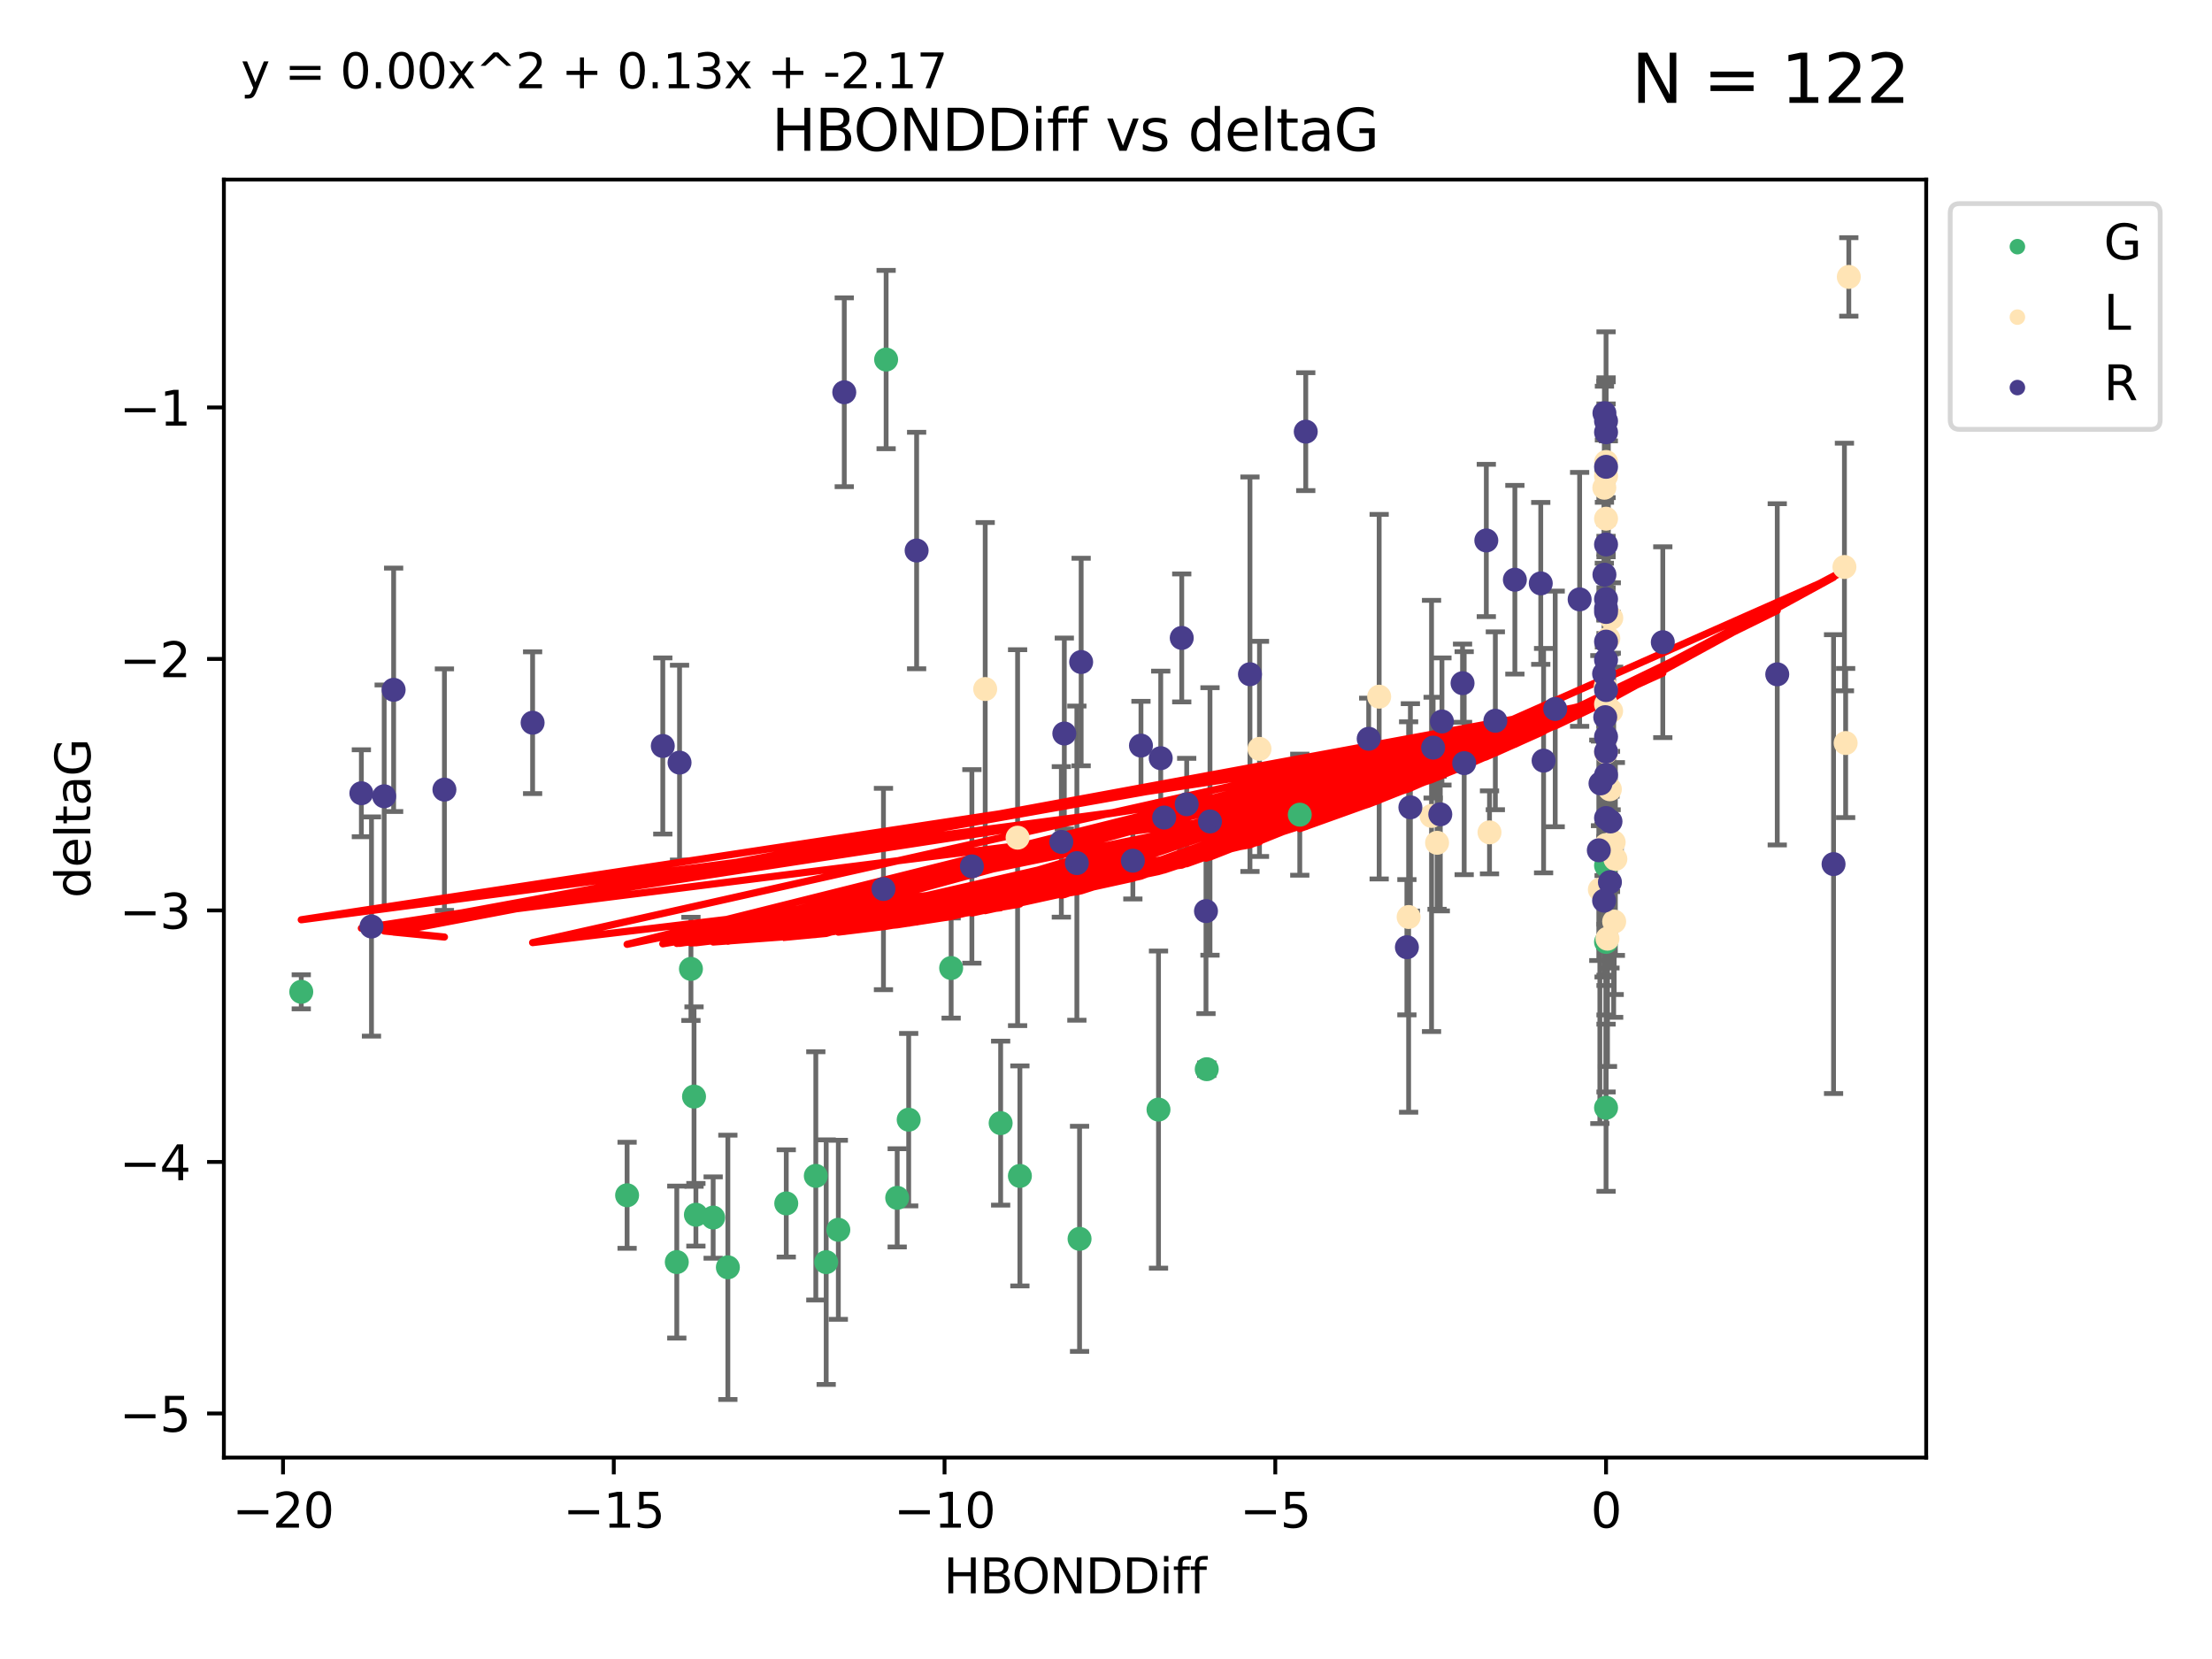 <?xml version="1.0" encoding="utf-8" standalone="no"?>
<!DOCTYPE svg PUBLIC "-//W3C//DTD SVG 1.1//EN"
  "http://www.w3.org/Graphics/SVG/1.1/DTD/svg11.dtd">
<svg xmlns:xlink="http://www.w3.org/1999/xlink" width="460.8pt" height="345.6pt" viewBox="0 0 460.8 345.6" xmlns="http://www.w3.org/2000/svg" version="1.1">
 <defs>
  <style type="text/css">*{stroke-linejoin: round; stroke-linecap: butt}</style>
 </defs>
 <g id="figure_1">
  <g id="patch_1">
   <path d="M 0 345.6 
L 460.8 345.6 
L 460.8 0 
L 0 0 
z
" style="fill: #ffffff"/>
  </g>
  <g id="axes_1">
   <g id="patch_2">
    <path d="M 46.64 303.64 
L 401.26 303.64 
L 401.26 37.411 
L 46.64 37.411 
z
" style="fill: #ffffff"/>
   </g>
   <g id="PathCollection_1">
    <defs>
     <path id="m78923e1c84" d="M 0 1.118 
C 0.297 1.118 0.581 1 0.791 0.791 
C 1 0.581 1.118 0.297 1.118 0 
C 1.118 -0.297 1 -0.581 0.791 -0.791 
C 0.581 -1 0.297 -1.118 0 -1.118 
C -0.297 -1.118 -0.581 -1 -0.791 -0.791 
C -1 -0.581 -1.118 -0.297 -1.118 0 
C -1.118 0.297 -1 0.581 -0.791 0.791 
C -0.581 1 -0.297 1.118 0 1.118 
z
" style="stroke: #3cb371"/>
    </defs>
    <g clip-path="url(#p84a98620e8)">
     <use xlink:href="#m78923e1c84" x="163.792" y="250.694" style="fill: #3cb371; stroke: #3cb371"/>
     <use xlink:href="#m78923e1c84" x="172.11" y="262.93" style="fill: #3cb371; stroke: #3cb371"/>
     <use xlink:href="#m78923e1c84" x="130.636" y="248.997" style="fill: #3cb371; stroke: #3cb371"/>
     <use xlink:href="#m78923e1c84" x="151.628" y="264.006" style="fill: #3cb371; stroke: #3cb371"/>
     <use xlink:href="#m78923e1c84" x="224.892" y="258.074" style="fill: #3cb371; stroke: #3cb371"/>
     <use xlink:href="#m78923e1c84" x="169.949" y="244.958" style="fill: #3cb371; stroke: #3cb371"/>
     <use xlink:href="#m78923e1c84" x="148.565" y="253.637" style="fill: #3cb371; stroke: #3cb371"/>
     <use xlink:href="#m78923e1c84" x="186.903" y="249.531" style="fill: #3cb371; stroke: #3cb371"/>
     <use xlink:href="#m78923e1c84" x="198.141" y="201.658" style="fill: #3cb371; stroke: #3cb371"/>
     <use xlink:href="#m78923e1c84" x="174.64" y="256.189" style="fill: #3cb371; stroke: #3cb371"/>
     <use xlink:href="#m78923e1c84" x="184.595" y="74.901" style="fill: #3cb371; stroke: #3cb371"/>
     <use xlink:href="#m78923e1c84" x="144.969" y="253.055" style="fill: #3cb371; stroke: #3cb371"/>
     <use xlink:href="#m78923e1c84" x="212.463" y="244.969" style="fill: #3cb371; stroke: #3cb371"/>
     <use xlink:href="#m78923e1c84" x="140.988" y="262.915" style="fill: #3cb371; stroke: #3cb371"/>
     <use xlink:href="#m78923e1c84" x="208.453" y="233.968" style="fill: #3cb371; stroke: #3cb371"/>
     <use xlink:href="#m78923e1c84" x="143.936" y="201.836" style="fill: #3cb371; stroke: #3cb371"/>
     <use xlink:href="#m78923e1c84" x="144.579" y="228.439" style="fill: #3cb371; stroke: #3cb371"/>
     <use xlink:href="#m78923e1c84" x="270.768" y="169.713" style="fill: #3cb371; stroke: #3cb371"/>
     <use xlink:href="#m78923e1c84" x="189.296" y="233.249" style="fill: #3cb371; stroke: #3cb371"/>
     <use xlink:href="#m78923e1c84" x="241.338" y="231.145" style="fill: #3cb371; stroke: #3cb371"/>
     <use xlink:href="#m78923e1c84" x="62.759" y="206.613" style="fill: #3cb371; stroke: #3cb371"/>
     <use xlink:href="#m78923e1c84" x="334.569" y="196.216" style="fill: #3cb371; stroke: #3cb371"/>
     <use xlink:href="#m78923e1c84" x="251.386" y="222.733" style="fill: #3cb371; stroke: #3cb371"/>
     <use xlink:href="#m78923e1c84" x="334.569" y="180.303" style="fill: #3cb371; stroke: #3cb371"/>
     <use xlink:href="#m78923e1c84" x="334.569" y="230.765" style="fill: #3cb371; stroke: #3cb371"/>
    </g>
   </g>
   <g id="PathCollection_2">
    <defs>
     <path id="mafe542c9c0" d="M 0 1.118 
C 0.297 1.118 0.581 1 0.791 0.791 
C 1 0.581 1.118 0.297 1.118 0 
C 1.118 -0.297 1 -0.581 0.791 -0.791 
C 0.581 -1 0.297 -1.118 0 -1.118 
C -0.297 -1.118 -0.581 -1 -0.791 -0.791 
C -1 -0.581 -1.118 -0.297 -1.118 0 
C -1.118 0.297 -1 0.581 -0.791 0.791 
C -0.581 1 -0.297 1.118 0 1.118 
z
" style="stroke: #ffe4b5"/>
    </defs>
    <g clip-path="url(#p84a98620e8)">
     <use xlink:href="#mafe542c9c0" x="336.263" y="191.979" style="fill: #ffe4b5; stroke: #ffe4b5"/>
     <use xlink:href="#mafe542c9c0" x="299.37" y="175.57" style="fill: #ffe4b5; stroke: #ffe4b5"/>
     <use xlink:href="#mafe542c9c0" x="334.569" y="163.011" style="fill: #ffe4b5; stroke: #ffe4b5"/>
     <use xlink:href="#mafe542c9c0" x="298.216" y="169.975" style="fill: #ffe4b5; stroke: #ffe4b5"/>
     <use xlink:href="#mafe542c9c0" x="262.373" y="156.006" style="fill: #ffe4b5; stroke: #ffe4b5"/>
     <use xlink:href="#mafe542c9c0" x="211.984" y="174.503" style="fill: #ffe4b5; stroke: #ffe4b5"/>
     <use xlink:href="#mafe542c9c0" x="334.569" y="99.16" style="fill: #ffe4b5; stroke: #ffe4b5"/>
     <use xlink:href="#mafe542c9c0" x="384.229" y="118.114" style="fill: #ffe4b5; stroke: #ffe4b5"/>
     <use xlink:href="#mafe542c9c0" x="334.484" y="143.071" style="fill: #ffe4b5; stroke: #ffe4b5"/>
     <use xlink:href="#mafe542c9c0" x="336.51" y="178.938" style="fill: #ffe4b5; stroke: #ffe4b5"/>
     <use xlink:href="#mafe542c9c0" x="334.569" y="108.053" style="fill: #ffe4b5; stroke: #ffe4b5"/>
     <use xlink:href="#mafe542c9c0" x="334.569" y="96.238" style="fill: #ffe4b5; stroke: #ffe4b5"/>
     <use xlink:href="#mafe542c9c0" x="384.481" y="154.788" style="fill: #ffe4b5; stroke: #ffe4b5"/>
     <use xlink:href="#mafe542c9c0" x="334.569" y="176.094" style="fill: #ffe4b5; stroke: #ffe4b5"/>
     <use xlink:href="#mafe542c9c0" x="287.305" y="145.132" style="fill: #ffe4b5; stroke: #ffe4b5"/>
     <use xlink:href="#mafe542c9c0" x="310.292" y="173.396" style="fill: #ffe4b5; stroke: #ffe4b5"/>
     <use xlink:href="#mafe542c9c0" x="334.569" y="176.053" style="fill: #ffe4b5; stroke: #ffe4b5"/>
     <use xlink:href="#mafe542c9c0" x="333.281" y="185.314" style="fill: #ffe4b5; stroke: #ffe4b5"/>
     <use xlink:href="#mafe542c9c0" x="334.211" y="101.604" style="fill: #ffe4b5; stroke: #ffe4b5"/>
     <use xlink:href="#mafe542c9c0" x="205.235" y="143.539" style="fill: #ffe4b5; stroke: #ffe4b5"/>
     <use xlink:href="#mafe542c9c0" x="293.443" y="191.027" style="fill: #ffe4b5; stroke: #ffe4b5"/>
     <use xlink:href="#mafe542c9c0" x="336.155" y="175.447" style="fill: #ffe4b5; stroke: #ffe4b5"/>
     <use xlink:href="#mafe542c9c0" x="334.867" y="195.543" style="fill: #ffe4b5; stroke: #ffe4b5"/>
     <use xlink:href="#mafe542c9c0" x="335.661" y="128.736" style="fill: #ffe4b5; stroke: #ffe4b5"/>
     <use xlink:href="#mafe542c9c0" x="335.628" y="148.115" style="fill: #ffe4b5; stroke: #ffe4b5"/>
     <use xlink:href="#mafe542c9c0" x="335.046" y="132.989" style="fill: #ffe4b5; stroke: #ffe4b5"/>
     <use xlink:href="#mafe542c9c0" x="335.367" y="164.417" style="fill: #ffe4b5; stroke: #ffe4b5"/>
     <use xlink:href="#mafe542c9c0" x="385.141" y="57.685" style="fill: #ffe4b5; stroke: #ffe4b5"/>
     <use xlink:href="#mafe542c9c0" x="334.569" y="156.709" style="fill: #ffe4b5; stroke: #ffe4b5"/>
     <use xlink:href="#mafe542c9c0" x="334.569" y="146.704" style="fill: #ffe4b5; stroke: #ffe4b5"/>
    </g>
   </g>
   <g id="PathCollection_3">
    <defs>
     <path id="mc797edfa19" d="M 0 1.118 
C 0.297 1.118 0.581 1 0.791 0.791 
C 1 0.581 1.118 0.297 1.118 0 
C 1.118 -0.297 1 -0.581 0.791 -0.791 
C 0.581 -1 0.297 -1.118 0 -1.118 
C -0.297 -1.118 -0.581 -1 -0.791 -0.791 
C -1 -0.581 -1.118 -0.297 -1.118 0 
C -1.118 0.297 -1 0.581 -0.791 0.791 
C -0.581 1 -0.297 1.118 0 1.118 
z
" style="stroke: #483d8b"/>
    </defs>
    <g clip-path="url(#p84a98620e8)">
     <use xlink:href="#mc797edfa19" x="75.279" y="165.248" style="fill: #483d8b; stroke: #483d8b"/>
     <use xlink:href="#mc797edfa19" x="80.032" y="165.878" style="fill: #483d8b; stroke: #483d8b"/>
     <use xlink:href="#mc797edfa19" x="92.58" y="164.491" style="fill: #483d8b; stroke: #483d8b"/>
     <use xlink:href="#mc797edfa19" x="82.001" y="143.699" style="fill: #483d8b; stroke: #483d8b"/>
     <use xlink:href="#mc797edfa19" x="334.569" y="127.483" style="fill: #483d8b; stroke: #483d8b"/>
     <use xlink:href="#mc797edfa19" x="285.124" y="153.901" style="fill: #483d8b; stroke: #483d8b"/>
     <use xlink:href="#mc797edfa19" x="305.016" y="158.979" style="fill: #483d8b; stroke: #483d8b"/>
     <use xlink:href="#mc797edfa19" x="321.558" y="158.456" style="fill: #483d8b; stroke: #483d8b"/>
     <use xlink:href="#mc797edfa19" x="224.331" y="179.802" style="fill: #483d8b; stroke: #483d8b"/>
     <use xlink:href="#mc797edfa19" x="334.569" y="161.438" style="fill: #483d8b; stroke: #483d8b"/>
     <use xlink:href="#mc797edfa19" x="184.041" y="185.193" style="fill: #483d8b; stroke: #483d8b"/>
     <use xlink:href="#mc797edfa19" x="334.569" y="133.656" style="fill: #483d8b; stroke: #483d8b"/>
     <use xlink:href="#mc797edfa19" x="235.996" y="179.298" style="fill: #483d8b; stroke: #483d8b"/>
     <use xlink:href="#mc797edfa19" x="246.18" y="132.892" style="fill: #483d8b; stroke: #483d8b"/>
     <use xlink:href="#mc797edfa19" x="110.952" y="150.556" style="fill: #483d8b; stroke: #483d8b"/>
     <use xlink:href="#mc797edfa19" x="334.233" y="86.058" style="fill: #483d8b; stroke: #483d8b"/>
     <use xlink:href="#mc797edfa19" x="333.413" y="163.201" style="fill: #483d8b; stroke: #483d8b"/>
     <use xlink:href="#mc797edfa19" x="334.569" y="153.462" style="fill: #483d8b; stroke: #483d8b"/>
     <use xlink:href="#mc797edfa19" x="300.038" y="169.638" style="fill: #483d8b; stroke: #483d8b"/>
     <use xlink:href="#mc797edfa19" x="190.949" y="114.683" style="fill: #483d8b; stroke: #483d8b"/>
     <use xlink:href="#mc797edfa19" x="329.067" y="124.86" style="fill: #483d8b; stroke: #483d8b"/>
     <use xlink:href="#mc797edfa19" x="77.386" y="193.012" style="fill: #483d8b; stroke: #483d8b"/>
     <use xlink:href="#mc797edfa19" x="334.232" y="119.716" style="fill: #483d8b; stroke: #483d8b"/>
     <use xlink:href="#mc797edfa19" x="202.461" y="180.487" style="fill: #483d8b; stroke: #483d8b"/>
     <use xlink:href="#mc797edfa19" x="237.684" y="155.32" style="fill: #483d8b; stroke: #483d8b"/>
     <use xlink:href="#mc797edfa19" x="251.229" y="189.801" style="fill: #483d8b; stroke: #483d8b"/>
     <use xlink:href="#mc797edfa19" x="334.569" y="90.044" style="fill: #483d8b; stroke: #483d8b"/>
     <use xlink:href="#mc797edfa19" x="225.224" y="137.913" style="fill: #483d8b; stroke: #483d8b"/>
     <use xlink:href="#mc797edfa19" x="300.383" y="150.298" style="fill: #483d8b; stroke: #483d8b"/>
     <use xlink:href="#mc797edfa19" x="370.235" y="140.474" style="fill: #483d8b; stroke: #483d8b"/>
     <use xlink:href="#mc797edfa19" x="293.808" y="168.183" style="fill: #483d8b; stroke: #483d8b"/>
     <use xlink:href="#mc797edfa19" x="242.516" y="170.314" style="fill: #483d8b; stroke: #483d8b"/>
     <use xlink:href="#mc797edfa19" x="175.876" y="81.716" style="fill: #483d8b; stroke: #483d8b"/>
     <use xlink:href="#mc797edfa19" x="334.569" y="137.465" style="fill: #483d8b; stroke: #483d8b"/>
     <use xlink:href="#mc797edfa19" x="221.098" y="175.381" style="fill: #483d8b; stroke: #483d8b"/>
     <use xlink:href="#mc797edfa19" x="309.627" y="112.59" style="fill: #483d8b; stroke: #483d8b"/>
     <use xlink:href="#mc797edfa19" x="335.38" y="183.764" style="fill: #483d8b; stroke: #483d8b"/>
     <use xlink:href="#mc797edfa19" x="221.717" y="152.804" style="fill: #483d8b; stroke: #483d8b"/>
     <use xlink:href="#mc797edfa19" x="334.4" y="149.399" style="fill: #483d8b; stroke: #483d8b"/>
     <use xlink:href="#mc797edfa19" x="298.546" y="155.744" style="fill: #483d8b; stroke: #483d8b"/>
     <use xlink:href="#mc797edfa19" x="241.803" y="157.946" style="fill: #483d8b; stroke: #483d8b"/>
     <use xlink:href="#mc797edfa19" x="141.563" y="158.866" style="fill: #483d8b; stroke: #483d8b"/>
     <use xlink:href="#mc797edfa19" x="323.979" y="147.683" style="fill: #483d8b; stroke: #483d8b"/>
     <use xlink:href="#mc797edfa19" x="334.569" y="170.406" style="fill: #483d8b; stroke: #483d8b"/>
     <use xlink:href="#mc797edfa19" x="334.569" y="97.249" style="fill: #483d8b; stroke: #483d8b"/>
     <use xlink:href="#mc797edfa19" x="293.082" y="197.323" style="fill: #483d8b; stroke: #483d8b"/>
     <use xlink:href="#mc797edfa19" x="346.392" y="133.784" style="fill: #483d8b; stroke: #483d8b"/>
     <use xlink:href="#mc797edfa19" x="252.064" y="171.123" style="fill: #483d8b; stroke: #483d8b"/>
     <use xlink:href="#mc797edfa19" x="334.569" y="124.794" style="fill: #483d8b; stroke: #483d8b"/>
     <use xlink:href="#mc797edfa19" x="333.063" y="177.128" style="fill: #483d8b; stroke: #483d8b"/>
     <use xlink:href="#mc797edfa19" x="334.164" y="140.352" style="fill: #483d8b; stroke: #483d8b"/>
     <use xlink:href="#mc797edfa19" x="260.39" y="140.453" style="fill: #483d8b; stroke: #483d8b"/>
     <use xlink:href="#mc797edfa19" x="138.072" y="155.401" style="fill: #483d8b; stroke: #483d8b"/>
     <use xlink:href="#mc797edfa19" x="334.569" y="87.707" style="fill: #483d8b; stroke: #483d8b"/>
     <use xlink:href="#mc797edfa19" x="304.675" y="142.319" style="fill: #483d8b; stroke: #483d8b"/>
     <use xlink:href="#mc797edfa19" x="320.968" y="121.532" style="fill: #483d8b; stroke: #483d8b"/>
     <use xlink:href="#mc797edfa19" x="311.509" y="150.149" style="fill: #483d8b; stroke: #483d8b"/>
     <use xlink:href="#mc797edfa19" x="247.212" y="167.541" style="fill: #483d8b; stroke: #483d8b"/>
     <use xlink:href="#mc797edfa19" x="381.963" y="180.009" style="fill: #483d8b; stroke: #483d8b"/>
     <use xlink:href="#mc797edfa19" x="334.569" y="143.755" style="fill: #483d8b; stroke: #483d8b"/>
     <use xlink:href="#mc797edfa19" x="334.569" y="156.577" style="fill: #483d8b; stroke: #483d8b"/>
     <use xlink:href="#mc797edfa19" x="315.576" y="120.769" style="fill: #483d8b; stroke: #483d8b"/>
     <use xlink:href="#mc797edfa19" x="272.013" y="89.923" style="fill: #483d8b; stroke: #483d8b"/>
     <use xlink:href="#mc797edfa19" x="334.569" y="113.422" style="fill: #483d8b; stroke: #483d8b"/>
     <use xlink:href="#mc797edfa19" x="334.163" y="187.62" style="fill: #483d8b; stroke: #483d8b"/>
     <use xlink:href="#mc797edfa19" x="335.495" y="171.128" style="fill: #483d8b; stroke: #483d8b"/>
     <use xlink:href="#mc797edfa19" x="334.569" y="126.741" style="fill: #483d8b; stroke: #483d8b"/>
    </g>
   </g>
   <g id="matplotlib.axis_1">
    <g id="xtick_1">
     <g id="line2d_1">
      <defs>
       <path id="m04eb0fd6e3" d="M 0 0 
L 0 3.5 
" style="stroke: #000000; stroke-width: 0.8"/>
      </defs>
      <g>
       <use xlink:href="#m04eb0fd6e3" x="58.96" y="303.64" style="stroke: #000000; stroke-width: 0.8"/>
      </g>
     </g>
     <g id="text_1">
      <!-- −20 -->
      <g transform="translate(48.407 318.238)scale(0.1 -0.1)">
       <defs>
        <path id="DejaVuSans-2212" d="M 678 2272 
L 4684 2272 
L 4684 1741 
L 678 1741 
L 678 2272 
z
" transform="scale(0.016)"/>
        <path id="DejaVuSans-32" d="M 1228 531 
L 3431 531 
L 3431 0 
L 469 0 
L 469 531 
Q 828 903 1448 1529 
Q 2069 2156 2228 2338 
Q 2531 2678 2651 2914 
Q 2772 3150 2772 3378 
Q 2772 3750 2511 3984 
Q 2250 4219 1831 4219 
Q 1534 4219 1204 4116 
Q 875 4013 500 3803 
L 500 4441 
Q 881 4594 1212 4672 
Q 1544 4750 1819 4750 
Q 2544 4750 2975 4387 
Q 3406 4025 3406 3419 
Q 3406 3131 3298 2873 
Q 3191 2616 2906 2266 
Q 2828 2175 2409 1742 
Q 1991 1309 1228 531 
z
" transform="scale(0.016)"/>
        <path id="DejaVuSans-30" d="M 2034 4250 
Q 1547 4250 1301 3770 
Q 1056 3291 1056 2328 
Q 1056 1369 1301 889 
Q 1547 409 2034 409 
Q 2525 409 2770 889 
Q 3016 1369 3016 2328 
Q 3016 3291 2770 3770 
Q 2525 4250 2034 4250 
z
M 2034 4750 
Q 2819 4750 3233 4129 
Q 3647 3509 3647 2328 
Q 3647 1150 3233 529 
Q 2819 -91 2034 -91 
Q 1250 -91 836 529 
Q 422 1150 422 2328 
Q 422 3509 836 4129 
Q 1250 4750 2034 4750 
z
" transform="scale(0.016)"/>
       </defs>
       <use xlink:href="#DejaVuSans-2212"/>
       <use xlink:href="#DejaVuSans-32" x="83.789"/>
       <use xlink:href="#DejaVuSans-30" x="147.412"/>
      </g>
     </g>
    </g>
    <g id="xtick_2">
     <g id="line2d_2">
      <g>
       <use xlink:href="#m04eb0fd6e3" x="127.862" y="303.64" style="stroke: #000000; stroke-width: 0.8"/>
      </g>
     </g>
     <g id="text_2">
      <!-- −15 -->
      <g transform="translate(117.31 318.238)scale(0.1 -0.1)">
       <defs>
        <path id="DejaVuSans-31" d="M 794 531 
L 1825 531 
L 1825 4091 
L 703 3866 
L 703 4441 
L 1819 4666 
L 2450 4666 
L 2450 531 
L 3481 531 
L 3481 0 
L 794 0 
L 794 531 
z
" transform="scale(0.016)"/>
        <path id="DejaVuSans-35" d="M 691 4666 
L 3169 4666 
L 3169 4134 
L 1269 4134 
L 1269 2991 
Q 1406 3038 1543 3061 
Q 1681 3084 1819 3084 
Q 2600 3084 3056 2656 
Q 3513 2228 3513 1497 
Q 3513 744 3044 326 
Q 2575 -91 1722 -91 
Q 1428 -91 1123 -41 
Q 819 9 494 109 
L 494 744 
Q 775 591 1075 516 
Q 1375 441 1709 441 
Q 2250 441 2565 725 
Q 2881 1009 2881 1497 
Q 2881 1984 2565 2268 
Q 2250 2553 1709 2553 
Q 1456 2553 1204 2497 
Q 953 2441 691 2322 
L 691 4666 
z
" transform="scale(0.016)"/>
       </defs>
       <use xlink:href="#DejaVuSans-2212"/>
       <use xlink:href="#DejaVuSans-31" x="83.789"/>
       <use xlink:href="#DejaVuSans-35" x="147.412"/>
      </g>
     </g>
    </g>
    <g id="xtick_3">
     <g id="line2d_3">
      <g>
       <use xlink:href="#m04eb0fd6e3" x="196.765" y="303.64" style="stroke: #000000; stroke-width: 0.8"/>
      </g>
     </g>
     <g id="text_3">
      <!-- −10 -->
      <g transform="translate(186.212 318.238)scale(0.1 -0.1)">
       <use xlink:href="#DejaVuSans-2212"/>
       <use xlink:href="#DejaVuSans-31" x="83.789"/>
       <use xlink:href="#DejaVuSans-30" x="147.412"/>
      </g>
     </g>
    </g>
    <g id="xtick_4">
     <g id="line2d_4">
      <g>
       <use xlink:href="#m04eb0fd6e3" x="265.667" y="303.64" style="stroke: #000000; stroke-width: 0.8"/>
      </g>
     </g>
     <g id="text_4">
      <!-- −5 -->
      <g transform="translate(258.296 318.238)scale(0.1 -0.1)">
       <use xlink:href="#DejaVuSans-2212"/>
       <use xlink:href="#DejaVuSans-35" x="83.789"/>
      </g>
     </g>
    </g>
    <g id="xtick_5">
     <g id="line2d_5">
      <g>
       <use xlink:href="#m04eb0fd6e3" x="334.569" y="303.64" style="stroke: #000000; stroke-width: 0.8"/>
      </g>
     </g>
     <g id="text_5">
      <!-- 0 -->
      <g transform="translate(331.388 318.238)scale(0.1 -0.1)">
       <use xlink:href="#DejaVuSans-30"/>
      </g>
     </g>
    </g>
    <g id="text_6">
     <!-- HBONDDiff -->
     <g transform="translate(196.561 331.917)scale(0.1 -0.1)">
      <defs>
       <path id="DejaVuSans-48" d="M 628 4666 
L 1259 4666 
L 1259 2753 
L 3553 2753 
L 3553 4666 
L 4184 4666 
L 4184 0 
L 3553 0 
L 3553 2222 
L 1259 2222 
L 1259 0 
L 628 0 
L 628 4666 
z
" transform="scale(0.016)"/>
       <path id="DejaVuSans-42" d="M 1259 2228 
L 1259 519 
L 2272 519 
Q 2781 519 3026 730 
Q 3272 941 3272 1375 
Q 3272 1813 3026 2020 
Q 2781 2228 2272 2228 
L 1259 2228 
z
M 1259 4147 
L 1259 2741 
L 2194 2741 
Q 2656 2741 2882 2914 
Q 3109 3088 3109 3444 
Q 3109 3797 2882 3972 
Q 2656 4147 2194 4147 
L 1259 4147 
z
M 628 4666 
L 2241 4666 
Q 2963 4666 3353 4366 
Q 3744 4066 3744 3513 
Q 3744 3084 3544 2831 
Q 3344 2578 2956 2516 
Q 3422 2416 3680 2098 
Q 3938 1781 3938 1306 
Q 3938 681 3513 340 
Q 3088 0 2303 0 
L 628 0 
L 628 4666 
z
" transform="scale(0.016)"/>
       <path id="DejaVuSans-4f" d="M 2522 4238 
Q 1834 4238 1429 3725 
Q 1025 3213 1025 2328 
Q 1025 1447 1429 934 
Q 1834 422 2522 422 
Q 3209 422 3611 934 
Q 4013 1447 4013 2328 
Q 4013 3213 3611 3725 
Q 3209 4238 2522 4238 
z
M 2522 4750 
Q 3503 4750 4090 4092 
Q 4678 3434 4678 2328 
Q 4678 1225 4090 567 
Q 3503 -91 2522 -91 
Q 1538 -91 948 565 
Q 359 1222 359 2328 
Q 359 3434 948 4092 
Q 1538 4750 2522 4750 
z
" transform="scale(0.016)"/>
       <path id="DejaVuSans-4e" d="M 628 4666 
L 1478 4666 
L 3547 763 
L 3547 4666 
L 4159 4666 
L 4159 0 
L 3309 0 
L 1241 3903 
L 1241 0 
L 628 0 
L 628 4666 
z
" transform="scale(0.016)"/>
       <path id="DejaVuSans-44" d="M 1259 4147 
L 1259 519 
L 2022 519 
Q 2988 519 3436 956 
Q 3884 1394 3884 2338 
Q 3884 3275 3436 3711 
Q 2988 4147 2022 4147 
L 1259 4147 
z
M 628 4666 
L 1925 4666 
Q 3281 4666 3915 4102 
Q 4550 3538 4550 2338 
Q 4550 1131 3912 565 
Q 3275 0 1925 0 
L 628 0 
L 628 4666 
z
" transform="scale(0.016)"/>
       <path id="DejaVuSans-69" d="M 603 3500 
L 1178 3500 
L 1178 0 
L 603 0 
L 603 3500 
z
M 603 4863 
L 1178 4863 
L 1178 4134 
L 603 4134 
L 603 4863 
z
" transform="scale(0.016)"/>
       <path id="DejaVuSans-66" d="M 2375 4863 
L 2375 4384 
L 1825 4384 
Q 1516 4384 1395 4259 
Q 1275 4134 1275 3809 
L 1275 3500 
L 2222 3500 
L 2222 3053 
L 1275 3053 
L 1275 0 
L 697 0 
L 697 3053 
L 147 3053 
L 147 3500 
L 697 3500 
L 697 3744 
Q 697 4328 969 4595 
Q 1241 4863 1831 4863 
L 2375 4863 
z
" transform="scale(0.016)"/>
      </defs>
      <use xlink:href="#DejaVuSans-48"/>
      <use xlink:href="#DejaVuSans-42" x="75.195"/>
      <use xlink:href="#DejaVuSans-4f" x="142.049"/>
      <use xlink:href="#DejaVuSans-4e" x="220.76"/>
      <use xlink:href="#DejaVuSans-44" x="295.564"/>
      <use xlink:href="#DejaVuSans-44" x="372.566"/>
      <use xlink:href="#DejaVuSans-69" x="449.568"/>
      <use xlink:href="#DejaVuSans-66" x="477.352"/>
      <use xlink:href="#DejaVuSans-66" x="512.557"/>
     </g>
    </g>
   </g>
   <g id="matplotlib.axis_2">
    <g id="ytick_1">
     <g id="line2d_6">
      <defs>
       <path id="m4dd6f80fb6" d="M 0 0 
L -3.5 0 
" style="stroke: #000000; stroke-width: 0.8"/>
      </defs>
      <g>
       <use xlink:href="#m4dd6f80fb6" x="46.64" y="294.452" style="stroke: #000000; stroke-width: 0.8"/>
      </g>
     </g>
     <g id="text_7">
      <!-- −5 -->
      <g transform="translate(24.898 298.251)scale(0.1 -0.1)">
       <use xlink:href="#DejaVuSans-2212"/>
       <use xlink:href="#DejaVuSans-35" x="83.789"/>
      </g>
     </g>
    </g>
    <g id="ytick_2">
     <g id="line2d_7">
      <g>
       <use xlink:href="#m4dd6f80fb6" x="46.64" y="242.057" style="stroke: #000000; stroke-width: 0.8"/>
      </g>
     </g>
     <g id="text_8">
      <!-- −4 -->
      <g transform="translate(24.898 245.857)scale(0.1 -0.1)">
       <defs>
        <path id="DejaVuSans-34" d="M 2419 4116 
L 825 1625 
L 2419 1625 
L 2419 4116 
z
M 2253 4666 
L 3047 4666 
L 3047 1625 
L 3713 1625 
L 3713 1100 
L 3047 1100 
L 3047 0 
L 2419 0 
L 2419 1100 
L 313 1100 
L 313 1709 
L 2253 4666 
z
" transform="scale(0.016)"/>
       </defs>
       <use xlink:href="#DejaVuSans-2212"/>
       <use xlink:href="#DejaVuSans-34" x="83.789"/>
      </g>
     </g>
    </g>
    <g id="ytick_3">
     <g id="line2d_8">
      <g>
       <use xlink:href="#m4dd6f80fb6" x="46.64" y="189.663" style="stroke: #000000; stroke-width: 0.8"/>
      </g>
     </g>
     <g id="text_9">
      <!-- −3 -->
      <g transform="translate(24.898 193.462)scale(0.1 -0.1)">
       <defs>
        <path id="DejaVuSans-33" d="M 2597 2516 
Q 3050 2419 3304 2112 
Q 3559 1806 3559 1356 
Q 3559 666 3084 287 
Q 2609 -91 1734 -91 
Q 1441 -91 1130 -33 
Q 819 25 488 141 
L 488 750 
Q 750 597 1062 519 
Q 1375 441 1716 441 
Q 2309 441 2620 675 
Q 2931 909 2931 1356 
Q 2931 1769 2642 2001 
Q 2353 2234 1838 2234 
L 1294 2234 
L 1294 2753 
L 1863 2753 
Q 2328 2753 2575 2939 
Q 2822 3125 2822 3475 
Q 2822 3834 2567 4026 
Q 2313 4219 1838 4219 
Q 1578 4219 1281 4162 
Q 984 4106 628 3988 
L 628 4550 
Q 988 4650 1302 4700 
Q 1616 4750 1894 4750 
Q 2613 4750 3031 4423 
Q 3450 4097 3450 3541 
Q 3450 3153 3228 2886 
Q 3006 2619 2597 2516 
z
" transform="scale(0.016)"/>
       </defs>
       <use xlink:href="#DejaVuSans-2212"/>
       <use xlink:href="#DejaVuSans-33" x="83.789"/>
      </g>
     </g>
    </g>
    <g id="ytick_4">
     <g id="line2d_9">
      <g>
       <use xlink:href="#m4dd6f80fb6" x="46.64" y="137.269" style="stroke: #000000; stroke-width: 0.8"/>
      </g>
     </g>
     <g id="text_10">
      <!-- −2 -->
      <g transform="translate(24.898 141.068)scale(0.1 -0.1)">
       <use xlink:href="#DejaVuSans-2212"/>
       <use xlink:href="#DejaVuSans-32" x="83.789"/>
      </g>
     </g>
    </g>
    <g id="ytick_5">
     <g id="line2d_10">
      <g>
       <use xlink:href="#m4dd6f80fb6" x="46.64" y="84.875" style="stroke: #000000; stroke-width: 0.8"/>
      </g>
     </g>
     <g id="text_11">
      <!-- −1 -->
      <g transform="translate(24.898 88.674)scale(0.1 -0.1)">
       <use xlink:href="#DejaVuSans-2212"/>
       <use xlink:href="#DejaVuSans-31" x="83.789"/>
      </g>
     </g>
    </g>
    <g id="text_12">
     <!-- deltaG -->
     <g transform="translate(18.818 187.064)rotate(-90)scale(0.1 -0.1)">
      <defs>
       <path id="DejaVuSans-64" d="M 2906 2969 
L 2906 4863 
L 3481 4863 
L 3481 0 
L 2906 0 
L 2906 525 
Q 2725 213 2448 61 
Q 2172 -91 1784 -91 
Q 1150 -91 751 415 
Q 353 922 353 1747 
Q 353 2572 751 3078 
Q 1150 3584 1784 3584 
Q 2172 3584 2448 3432 
Q 2725 3281 2906 2969 
z
M 947 1747 
Q 947 1113 1208 752 
Q 1469 391 1925 391 
Q 2381 391 2643 752 
Q 2906 1113 2906 1747 
Q 2906 2381 2643 2742 
Q 2381 3103 1925 3103 
Q 1469 3103 1208 2742 
Q 947 2381 947 1747 
z
" transform="scale(0.016)"/>
       <path id="DejaVuSans-65" d="M 3597 1894 
L 3597 1613 
L 953 1613 
Q 991 1019 1311 708 
Q 1631 397 2203 397 
Q 2534 397 2845 478 
Q 3156 559 3463 722 
L 3463 178 
Q 3153 47 2828 -22 
Q 2503 -91 2169 -91 
Q 1331 -91 842 396 
Q 353 884 353 1716 
Q 353 2575 817 3079 
Q 1281 3584 2069 3584 
Q 2775 3584 3186 3129 
Q 3597 2675 3597 1894 
z
M 3022 2063 
Q 3016 2534 2758 2815 
Q 2500 3097 2075 3097 
Q 1594 3097 1305 2825 
Q 1016 2553 972 2059 
L 3022 2063 
z
" transform="scale(0.016)"/>
       <path id="DejaVuSans-6c" d="M 603 4863 
L 1178 4863 
L 1178 0 
L 603 0 
L 603 4863 
z
" transform="scale(0.016)"/>
       <path id="DejaVuSans-74" d="M 1172 4494 
L 1172 3500 
L 2356 3500 
L 2356 3053 
L 1172 3053 
L 1172 1153 
Q 1172 725 1289 603 
Q 1406 481 1766 481 
L 2356 481 
L 2356 0 
L 1766 0 
Q 1100 0 847 248 
Q 594 497 594 1153 
L 594 3053 
L 172 3053 
L 172 3500 
L 594 3500 
L 594 4494 
L 1172 4494 
z
" transform="scale(0.016)"/>
       <path id="DejaVuSans-61" d="M 2194 1759 
Q 1497 1759 1228 1600 
Q 959 1441 959 1056 
Q 959 750 1161 570 
Q 1363 391 1709 391 
Q 2188 391 2477 730 
Q 2766 1069 2766 1631 
L 2766 1759 
L 2194 1759 
z
M 3341 1997 
L 3341 0 
L 2766 0 
L 2766 531 
Q 2569 213 2275 61 
Q 1981 -91 1556 -91 
Q 1019 -91 701 211 
Q 384 513 384 1019 
Q 384 1609 779 1909 
Q 1175 2209 1959 2209 
L 2766 2209 
L 2766 2266 
Q 2766 2663 2505 2880 
Q 2244 3097 1772 3097 
Q 1472 3097 1187 3025 
Q 903 2953 641 2809 
L 641 3341 
Q 956 3463 1253 3523 
Q 1550 3584 1831 3584 
Q 2591 3584 2966 3190 
Q 3341 2797 3341 1997 
z
" transform="scale(0.016)"/>
       <path id="DejaVuSans-47" d="M 3809 666 
L 3809 1919 
L 2778 1919 
L 2778 2438 
L 4434 2438 
L 4434 434 
Q 4069 175 3628 42 
Q 3188 -91 2688 -91 
Q 1594 -91 976 548 
Q 359 1188 359 2328 
Q 359 3472 976 4111 
Q 1594 4750 2688 4750 
Q 3144 4750 3555 4637 
Q 3966 4525 4313 4306 
L 4313 3634 
Q 3963 3931 3569 4081 
Q 3175 4231 2741 4231 
Q 1884 4231 1454 3753 
Q 1025 3275 1025 2328 
Q 1025 1384 1454 906 
Q 1884 428 2741 428 
Q 3075 428 3337 486 
Q 3600 544 3809 666 
z
" transform="scale(0.016)"/>
      </defs>
      <use xlink:href="#DejaVuSans-64"/>
      <use xlink:href="#DejaVuSans-65" x="63.477"/>
      <use xlink:href="#DejaVuSans-6c" x="125"/>
      <use xlink:href="#DejaVuSans-74" x="152.783"/>
      <use xlink:href="#DejaVuSans-61" x="191.992"/>
      <use xlink:href="#DejaVuSans-47" x="253.271"/>
     </g>
    </g>
   </g>
   <g id="LineCollection_1">
    <path d="M 163.792 261.865 
L 163.792 239.523 
" clip-path="url(#p84a98620e8)" style="fill: none; stroke: #696969"/>
    <path d="M 172.11 288.405 
L 172.11 237.455 
" clip-path="url(#p84a98620e8)" style="fill: none; stroke: #696969"/>
    <path d="M 130.636 260.044 
L 130.636 237.949 
" clip-path="url(#p84a98620e8)" style="fill: none; stroke: #696969"/>
    <path d="M 151.628 291.539 
L 151.628 236.473 
" clip-path="url(#p84a98620e8)" style="fill: none; stroke: #696969"/>
    <path d="M 224.892 281.527 
L 224.892 234.621 
" clip-path="url(#p84a98620e8)" style="fill: none; stroke: #696969"/>
    <path d="M 169.949 270.812 
L 169.949 219.103 
" clip-path="url(#p84a98620e8)" style="fill: none; stroke: #696969"/>
    <path d="M 148.565 262.109 
L 148.565 245.165 
" clip-path="url(#p84a98620e8)" style="fill: none; stroke: #696969"/>
    <path d="M 186.903 259.759 
L 186.903 239.303 
" clip-path="url(#p84a98620e8)" style="fill: none; stroke: #696969"/>
    <path d="M 198.141 212.091 
L 198.141 191.226 
" clip-path="url(#p84a98620e8)" style="fill: none; stroke: #696969"/>
    <path d="M 174.64 274.839 
L 174.64 237.54 
" clip-path="url(#p84a98620e8)" style="fill: none; stroke: #696969"/>
    <path d="M 184.595 93.475 
L 184.595 56.326 
" clip-path="url(#p84a98620e8)" style="fill: none; stroke: #696969"/>
    <path d="M 144.969 259.579 
L 144.969 246.532 
" clip-path="url(#p84a98620e8)" style="fill: none; stroke: #696969"/>
    <path d="M 212.463 267.888 
L 212.463 222.051 
" clip-path="url(#p84a98620e8)" style="fill: none; stroke: #696969"/>
    <path d="M 140.988 278.743 
L 140.988 247.087 
" clip-path="url(#p84a98620e8)" style="fill: none; stroke: #696969"/>
    <path d="M 208.453 251.046 
L 208.453 216.89 
" clip-path="url(#p84a98620e8)" style="fill: none; stroke: #696969"/>
    <path d="M 143.936 212.583 
L 143.936 191.089 
" clip-path="url(#p84a98620e8)" style="fill: none; stroke: #696969"/>
    <path d="M 144.579 247.124 
L 144.579 209.753 
" clip-path="url(#p84a98620e8)" style="fill: none; stroke: #696969"/>
    <path d="M 270.768 182.324 
L 270.768 157.102 
" clip-path="url(#p84a98620e8)" style="fill: none; stroke: #696969"/>
    <path d="M 189.296 251.211 
L 189.296 215.287 
" clip-path="url(#p84a98620e8)" style="fill: none; stroke: #696969"/>
    <path d="M 241.338 264.181 
L 241.338 198.11 
" clip-path="url(#p84a98620e8)" style="fill: none; stroke: #696969"/>
    <path d="M 62.759 210.16 
L 62.759 203.065 
" clip-path="url(#p84a98620e8)" style="fill: none; stroke: #696969"/>
    <path d="M 334.569 211.432 
L 334.569 181 
" clip-path="url(#p84a98620e8)" style="fill: none; stroke: #696969"/>
    <path d="M 251.386 224.041 
L 251.386 221.426 
" clip-path="url(#p84a98620e8)" style="fill: none; stroke: #696969"/>
    <path d="M 334.569 203.148 
L 334.569 157.457 
" clip-path="url(#p84a98620e8)" style="fill: none; stroke: #696969"/>
    <path d="M 334.569 248.177 
L 334.569 213.353 
" clip-path="url(#p84a98620e8)" style="fill: none; stroke: #696969"/>
   </g>
   <g id="line2d_11">
    <defs>
     <path id="meb104b8a60" d="M 2 0 
L -2 -0 
" style="stroke: #696969"/>
    </defs>
    <g clip-path="url(#p84a98620e8)">
     <use xlink:href="#meb104b8a60" x="163.792" y="261.865" style="fill: #696969; stroke: #696969"/>
     <use xlink:href="#meb104b8a60" x="172.11" y="288.405" style="fill: #696969; stroke: #696969"/>
     <use xlink:href="#meb104b8a60" x="130.636" y="260.044" style="fill: #696969; stroke: #696969"/>
     <use xlink:href="#meb104b8a60" x="151.628" y="291.539" style="fill: #696969; stroke: #696969"/>
     <use xlink:href="#meb104b8a60" x="224.892" y="281.527" style="fill: #696969; stroke: #696969"/>
     <use xlink:href="#meb104b8a60" x="169.949" y="270.812" style="fill: #696969; stroke: #696969"/>
     <use xlink:href="#meb104b8a60" x="148.565" y="262.109" style="fill: #696969; stroke: #696969"/>
     <use xlink:href="#meb104b8a60" x="186.903" y="259.759" style="fill: #696969; stroke: #696969"/>
     <use xlink:href="#meb104b8a60" x="198.141" y="212.091" style="fill: #696969; stroke: #696969"/>
     <use xlink:href="#meb104b8a60" x="174.64" y="274.839" style="fill: #696969; stroke: #696969"/>
     <use xlink:href="#meb104b8a60" x="184.595" y="93.475" style="fill: #696969; stroke: #696969"/>
     <use xlink:href="#meb104b8a60" x="144.969" y="259.579" style="fill: #696969; stroke: #696969"/>
     <use xlink:href="#meb104b8a60" x="212.463" y="267.888" style="fill: #696969; stroke: #696969"/>
     <use xlink:href="#meb104b8a60" x="140.988" y="278.743" style="fill: #696969; stroke: #696969"/>
     <use xlink:href="#meb104b8a60" x="208.453" y="251.046" style="fill: #696969; stroke: #696969"/>
     <use xlink:href="#meb104b8a60" x="143.936" y="212.583" style="fill: #696969; stroke: #696969"/>
     <use xlink:href="#meb104b8a60" x="144.579" y="247.124" style="fill: #696969; stroke: #696969"/>
     <use xlink:href="#meb104b8a60" x="270.768" y="182.324" style="fill: #696969; stroke: #696969"/>
     <use xlink:href="#meb104b8a60" x="189.296" y="251.211" style="fill: #696969; stroke: #696969"/>
     <use xlink:href="#meb104b8a60" x="241.338" y="264.181" style="fill: #696969; stroke: #696969"/>
     <use xlink:href="#meb104b8a60" x="62.759" y="210.16" style="fill: #696969; stroke: #696969"/>
     <use xlink:href="#meb104b8a60" x="334.569" y="211.432" style="fill: #696969; stroke: #696969"/>
     <use xlink:href="#meb104b8a60" x="251.386" y="224.041" style="fill: #696969; stroke: #696969"/>
     <use xlink:href="#meb104b8a60" x="334.569" y="203.148" style="fill: #696969; stroke: #696969"/>
     <use xlink:href="#meb104b8a60" x="334.569" y="248.177" style="fill: #696969; stroke: #696969"/>
    </g>
   </g>
   <g id="line2d_12">
    <g clip-path="url(#p84a98620e8)">
     <use xlink:href="#meb104b8a60" x="163.792" y="239.523" style="fill: #696969; stroke: #696969"/>
     <use xlink:href="#meb104b8a60" x="172.11" y="237.455" style="fill: #696969; stroke: #696969"/>
     <use xlink:href="#meb104b8a60" x="130.636" y="237.949" style="fill: #696969; stroke: #696969"/>
     <use xlink:href="#meb104b8a60" x="151.628" y="236.473" style="fill: #696969; stroke: #696969"/>
     <use xlink:href="#meb104b8a60" x="224.892" y="234.621" style="fill: #696969; stroke: #696969"/>
     <use xlink:href="#meb104b8a60" x="169.949" y="219.103" style="fill: #696969; stroke: #696969"/>
     <use xlink:href="#meb104b8a60" x="148.565" y="245.165" style="fill: #696969; stroke: #696969"/>
     <use xlink:href="#meb104b8a60" x="186.903" y="239.303" style="fill: #696969; stroke: #696969"/>
     <use xlink:href="#meb104b8a60" x="198.141" y="191.226" style="fill: #696969; stroke: #696969"/>
     <use xlink:href="#meb104b8a60" x="174.64" y="237.54" style="fill: #696969; stroke: #696969"/>
     <use xlink:href="#meb104b8a60" x="184.595" y="56.326" style="fill: #696969; stroke: #696969"/>
     <use xlink:href="#meb104b8a60" x="144.969" y="246.532" style="fill: #696969; stroke: #696969"/>
     <use xlink:href="#meb104b8a60" x="212.463" y="222.051" style="fill: #696969; stroke: #696969"/>
     <use xlink:href="#meb104b8a60" x="140.988" y="247.087" style="fill: #696969; stroke: #696969"/>
     <use xlink:href="#meb104b8a60" x="208.453" y="216.89" style="fill: #696969; stroke: #696969"/>
     <use xlink:href="#meb104b8a60" x="143.936" y="191.089" style="fill: #696969; stroke: #696969"/>
     <use xlink:href="#meb104b8a60" x="144.579" y="209.753" style="fill: #696969; stroke: #696969"/>
     <use xlink:href="#meb104b8a60" x="270.768" y="157.102" style="fill: #696969; stroke: #696969"/>
     <use xlink:href="#meb104b8a60" x="189.296" y="215.287" style="fill: #696969; stroke: #696969"/>
     <use xlink:href="#meb104b8a60" x="241.338" y="198.11" style="fill: #696969; stroke: #696969"/>
     <use xlink:href="#meb104b8a60" x="62.759" y="203.065" style="fill: #696969; stroke: #696969"/>
     <use xlink:href="#meb104b8a60" x="334.569" y="181" style="fill: #696969; stroke: #696969"/>
     <use xlink:href="#meb104b8a60" x="251.386" y="221.426" style="fill: #696969; stroke: #696969"/>
     <use xlink:href="#meb104b8a60" x="334.569" y="157.457" style="fill: #696969; stroke: #696969"/>
     <use xlink:href="#meb104b8a60" x="334.569" y="213.353" style="fill: #696969; stroke: #696969"/>
    </g>
   </g>
   <g id="LineCollection_2">
    <path d="M 336.263 207.175 
L 336.263 176.783 
" clip-path="url(#p84a98620e8)" style="fill: none; stroke: #696969"/>
    <path d="M 299.37 189.421 
L 299.37 161.719 
" clip-path="url(#p84a98620e8)" style="fill: none; stroke: #696969"/>
    <path d="M 334.569 184.654 
L 334.569 141.368 
" clip-path="url(#p84a98620e8)" style="fill: none; stroke: #696969"/>
    <path d="M 298.216 214.886 
L 298.216 125.064 
" clip-path="url(#p84a98620e8)" style="fill: none; stroke: #696969"/>
    <path d="M 262.373 178.419 
L 262.373 133.593 
" clip-path="url(#p84a98620e8)" style="fill: none; stroke: #696969"/>
    <path d="M 211.984 213.659 
L 211.984 135.347 
" clip-path="url(#p84a98620e8)" style="fill: none; stroke: #696969"/>
    <path d="M 334.569 129.194 
L 334.569 69.126 
" clip-path="url(#p84a98620e8)" style="fill: none; stroke: #696969"/>
    <path d="M 384.229 143.905 
L 384.229 92.324 
" clip-path="url(#p84a98620e8)" style="fill: none; stroke: #696969"/>
    <path d="M 334.484 187.786 
L 334.484 98.355 
" clip-path="url(#p84a98620e8)" style="fill: none; stroke: #696969"/>
    <path d="M 336.51 199.027 
L 336.51 158.85 
" clip-path="url(#p84a98620e8)" style="fill: none; stroke: #696969"/>
    <path d="M 334.569 131.966 
L 334.569 84.14 
" clip-path="url(#p84a98620e8)" style="fill: none; stroke: #696969"/>
    <path d="M 334.569 113.054 
L 334.569 79.421 
" clip-path="url(#p84a98620e8)" style="fill: none; stroke: #696969"/>
    <path d="M 384.481 170.318 
L 384.481 139.257 
" clip-path="url(#p84a98620e8)" style="fill: none; stroke: #696969"/>
    <path d="M 334.569 227.475 
L 334.569 124.713 
" clip-path="url(#p84a98620e8)" style="fill: none; stroke: #696969"/>
    <path d="M 287.305 183.102 
L 287.305 107.161 
" clip-path="url(#p84a98620e8)" style="fill: none; stroke: #696969"/>
    <path d="M 310.292 182.038 
L 310.292 164.755 
" clip-path="url(#p84a98620e8)" style="fill: none; stroke: #696969"/>
    <path d="M 334.569 205.301 
L 334.569 146.805 
" clip-path="url(#p84a98620e8)" style="fill: none; stroke: #696969"/>
    <path d="M 333.281 234.06 
L 333.281 136.568 
" clip-path="url(#p84a98620e8)" style="fill: none; stroke: #696969"/>
    <path d="M 334.211 117.326 
L 334.211 85.882 
" clip-path="url(#p84a98620e8)" style="fill: none; stroke: #696969"/>
    <path d="M 205.235 178.228 
L 205.235 108.85 
" clip-path="url(#p84a98620e8)" style="fill: none; stroke: #696969"/>
    <path d="M 293.443 231.693 
L 293.443 150.361 
" clip-path="url(#p84a98620e8)" style="fill: none; stroke: #696969"/>
    <path d="M 336.155 211.926 
L 336.155 138.969 
" clip-path="url(#p84a98620e8)" style="fill: none; stroke: #696969"/>
    <path d="M 334.867 222.159 
L 334.867 168.927 
" clip-path="url(#p84a98620e8)" style="fill: none; stroke: #696969"/>
    <path d="M 335.661 136.064 
L 335.661 121.407 
" clip-path="url(#p84a98620e8)" style="fill: none; stroke: #696969"/>
    <path d="M 335.628 168.687 
L 335.628 127.542 
" clip-path="url(#p84a98620e8)" style="fill: none; stroke: #696969"/>
    <path d="M 335.046 174.133 
L 335.046 91.846 
" clip-path="url(#p84a98620e8)" style="fill: none; stroke: #696969"/>
    <path d="M 335.367 192.614 
L 335.367 136.221 
" clip-path="url(#p84a98620e8)" style="fill: none; stroke: #696969"/>
    <path d="M 385.141 65.858 
L 385.141 49.513 
" clip-path="url(#p84a98620e8)" style="fill: none; stroke: #696969"/>
    <path d="M 334.569 197.425 
L 334.569 115.993 
" clip-path="url(#p84a98620e8)" style="fill: none; stroke: #696969"/>
    <path d="M 334.569 184.348 
L 334.569 109.06 
" clip-path="url(#p84a98620e8)" style="fill: none; stroke: #696969"/>
   </g>
   <g id="line2d_13">
    <g clip-path="url(#p84a98620e8)">
     <use xlink:href="#meb104b8a60" x="336.263" y="207.175" style="fill: #696969; stroke: #696969"/>
     <use xlink:href="#meb104b8a60" x="299.37" y="189.421" style="fill: #696969; stroke: #696969"/>
     <use xlink:href="#meb104b8a60" x="334.569" y="184.654" style="fill: #696969; stroke: #696969"/>
     <use xlink:href="#meb104b8a60" x="298.216" y="214.886" style="fill: #696969; stroke: #696969"/>
     <use xlink:href="#meb104b8a60" x="262.373" y="178.419" style="fill: #696969; stroke: #696969"/>
     <use xlink:href="#meb104b8a60" x="211.984" y="213.659" style="fill: #696969; stroke: #696969"/>
     <use xlink:href="#meb104b8a60" x="334.569" y="129.194" style="fill: #696969; stroke: #696969"/>
     <use xlink:href="#meb104b8a60" x="384.229" y="143.905" style="fill: #696969; stroke: #696969"/>
     <use xlink:href="#meb104b8a60" x="334.484" y="187.786" style="fill: #696969; stroke: #696969"/>
     <use xlink:href="#meb104b8a60" x="336.51" y="199.027" style="fill: #696969; stroke: #696969"/>
     <use xlink:href="#meb104b8a60" x="334.569" y="131.966" style="fill: #696969; stroke: #696969"/>
     <use xlink:href="#meb104b8a60" x="334.569" y="113.054" style="fill: #696969; stroke: #696969"/>
     <use xlink:href="#meb104b8a60" x="384.481" y="170.318" style="fill: #696969; stroke: #696969"/>
     <use xlink:href="#meb104b8a60" x="334.569" y="227.475" style="fill: #696969; stroke: #696969"/>
     <use xlink:href="#meb104b8a60" x="287.305" y="183.102" style="fill: #696969; stroke: #696969"/>
     <use xlink:href="#meb104b8a60" x="310.292" y="182.038" style="fill: #696969; stroke: #696969"/>
     <use xlink:href="#meb104b8a60" x="334.569" y="205.301" style="fill: #696969; stroke: #696969"/>
     <use xlink:href="#meb104b8a60" x="333.281" y="234.06" style="fill: #696969; stroke: #696969"/>
     <use xlink:href="#meb104b8a60" x="334.211" y="117.326" style="fill: #696969; stroke: #696969"/>
     <use xlink:href="#meb104b8a60" x="205.235" y="178.228" style="fill: #696969; stroke: #696969"/>
     <use xlink:href="#meb104b8a60" x="293.443" y="231.693" style="fill: #696969; stroke: #696969"/>
     <use xlink:href="#meb104b8a60" x="336.155" y="211.926" style="fill: #696969; stroke: #696969"/>
     <use xlink:href="#meb104b8a60" x="334.867" y="222.159" style="fill: #696969; stroke: #696969"/>
     <use xlink:href="#meb104b8a60" x="335.661" y="136.064" style="fill: #696969; stroke: #696969"/>
     <use xlink:href="#meb104b8a60" x="335.628" y="168.687" style="fill: #696969; stroke: #696969"/>
     <use xlink:href="#meb104b8a60" x="335.046" y="174.133" style="fill: #696969; stroke: #696969"/>
     <use xlink:href="#meb104b8a60" x="335.367" y="192.614" style="fill: #696969; stroke: #696969"/>
     <use xlink:href="#meb104b8a60" x="385.141" y="65.858" style="fill: #696969; stroke: #696969"/>
     <use xlink:href="#meb104b8a60" x="334.569" y="197.425" style="fill: #696969; stroke: #696969"/>
     <use xlink:href="#meb104b8a60" x="334.569" y="184.348" style="fill: #696969; stroke: #696969"/>
    </g>
   </g>
   <g id="line2d_14">
    <g clip-path="url(#p84a98620e8)">
     <use xlink:href="#meb104b8a60" x="336.263" y="176.783" style="fill: #696969; stroke: #696969"/>
     <use xlink:href="#meb104b8a60" x="299.37" y="161.719" style="fill: #696969; stroke: #696969"/>
     <use xlink:href="#meb104b8a60" x="334.569" y="141.368" style="fill: #696969; stroke: #696969"/>
     <use xlink:href="#meb104b8a60" x="298.216" y="125.064" style="fill: #696969; stroke: #696969"/>
     <use xlink:href="#meb104b8a60" x="262.373" y="133.593" style="fill: #696969; stroke: #696969"/>
     <use xlink:href="#meb104b8a60" x="211.984" y="135.347" style="fill: #696969; stroke: #696969"/>
     <use xlink:href="#meb104b8a60" x="334.569" y="69.126" style="fill: #696969; stroke: #696969"/>
     <use xlink:href="#meb104b8a60" x="384.229" y="92.324" style="fill: #696969; stroke: #696969"/>
     <use xlink:href="#meb104b8a60" x="334.484" y="98.355" style="fill: #696969; stroke: #696969"/>
     <use xlink:href="#meb104b8a60" x="336.51" y="158.85" style="fill: #696969; stroke: #696969"/>
     <use xlink:href="#meb104b8a60" x="334.569" y="84.14" style="fill: #696969; stroke: #696969"/>
     <use xlink:href="#meb104b8a60" x="334.569" y="79.421" style="fill: #696969; stroke: #696969"/>
     <use xlink:href="#meb104b8a60" x="384.481" y="139.257" style="fill: #696969; stroke: #696969"/>
     <use xlink:href="#meb104b8a60" x="334.569" y="124.713" style="fill: #696969; stroke: #696969"/>
     <use xlink:href="#meb104b8a60" x="287.305" y="107.161" style="fill: #696969; stroke: #696969"/>
     <use xlink:href="#meb104b8a60" x="310.292" y="164.755" style="fill: #696969; stroke: #696969"/>
     <use xlink:href="#meb104b8a60" x="334.569" y="146.805" style="fill: #696969; stroke: #696969"/>
     <use xlink:href="#meb104b8a60" x="333.281" y="136.568" style="fill: #696969; stroke: #696969"/>
     <use xlink:href="#meb104b8a60" x="334.211" y="85.882" style="fill: #696969; stroke: #696969"/>
     <use xlink:href="#meb104b8a60" x="205.235" y="108.85" style="fill: #696969; stroke: #696969"/>
     <use xlink:href="#meb104b8a60" x="293.443" y="150.361" style="fill: #696969; stroke: #696969"/>
     <use xlink:href="#meb104b8a60" x="336.155" y="138.969" style="fill: #696969; stroke: #696969"/>
     <use xlink:href="#meb104b8a60" x="334.867" y="168.927" style="fill: #696969; stroke: #696969"/>
     <use xlink:href="#meb104b8a60" x="335.661" y="121.407" style="fill: #696969; stroke: #696969"/>
     <use xlink:href="#meb104b8a60" x="335.628" y="127.542" style="fill: #696969; stroke: #696969"/>
     <use xlink:href="#meb104b8a60" x="335.046" y="91.846" style="fill: #696969; stroke: #696969"/>
     <use xlink:href="#meb104b8a60" x="335.367" y="136.221" style="fill: #696969; stroke: #696969"/>
     <use xlink:href="#meb104b8a60" x="385.141" y="49.513" style="fill: #696969; stroke: #696969"/>
     <use xlink:href="#meb104b8a60" x="334.569" y="115.993" style="fill: #696969; stroke: #696969"/>
     <use xlink:href="#meb104b8a60" x="334.569" y="109.06" style="fill: #696969; stroke: #696969"/>
    </g>
   </g>
   <g id="LineCollection_3">
    <path d="M 75.279 174.306 
L 75.279 156.191 
" clip-path="url(#p84a98620e8)" style="fill: none; stroke: #696969"/>
    <path d="M 80.032 189.064 
L 80.032 142.691 
" clip-path="url(#p84a98620e8)" style="fill: none; stroke: #696969"/>
    <path d="M 92.58 189.646 
L 92.58 139.337 
" clip-path="url(#p84a98620e8)" style="fill: none; stroke: #696969"/>
    <path d="M 82.001 169.051 
L 82.001 118.346 
" clip-path="url(#p84a98620e8)" style="fill: none; stroke: #696969"/>
    <path d="M 334.569 139.54 
L 334.569 115.425 
" clip-path="url(#p84a98620e8)" style="fill: none; stroke: #696969"/>
    <path d="M 285.124 162.371 
L 285.124 145.431 
" clip-path="url(#p84a98620e8)" style="fill: none; stroke: #696969"/>
    <path d="M 305.016 182.207 
L 305.016 135.751 
" clip-path="url(#p84a98620e8)" style="fill: none; stroke: #696969"/>
    <path d="M 321.558 181.831 
L 321.558 135.081 
" clip-path="url(#p84a98620e8)" style="fill: none; stroke: #696969"/>
    <path d="M 224.331 212.523 
L 224.331 147.08 
" clip-path="url(#p84a98620e8)" style="fill: none; stroke: #696969"/>
    <path d="M 334.569 183.577 
L 334.569 139.299 
" clip-path="url(#p84a98620e8)" style="fill: none; stroke: #696969"/>
    <path d="M 184.041 206.167 
L 184.041 164.219 
" clip-path="url(#p84a98620e8)" style="fill: none; stroke: #696969"/>
    <path d="M 334.569 138.283 
L 334.569 129.029 
" clip-path="url(#p84a98620e8)" style="fill: none; stroke: #696969"/>
    <path d="M 235.996 187.268 
L 235.996 171.327 
" clip-path="url(#p84a98620e8)" style="fill: none; stroke: #696969"/>
    <path d="M 246.18 146.221 
L 246.18 119.563 
" clip-path="url(#p84a98620e8)" style="fill: none; stroke: #696969"/>
    <path d="M 110.952 165.321 
L 110.952 135.791 
" clip-path="url(#p84a98620e8)" style="fill: none; stroke: #696969"/>
    <path d="M 334.233 91.664 
L 334.233 80.453 
" clip-path="url(#p84a98620e8)" style="fill: none; stroke: #696969"/>
    <path d="M 333.413 172.007 
L 333.413 154.395 
" clip-path="url(#p84a98620e8)" style="fill: none; stroke: #696969"/>
    <path d="M 334.569 155.776 
L 334.569 151.149 
" clip-path="url(#p84a98620e8)" style="fill: none; stroke: #696969"/>
    <path d="M 300.038 189.756 
L 300.038 149.521 
" clip-path="url(#p84a98620e8)" style="fill: none; stroke: #696969"/>
    <path d="M 190.949 139.317 
L 190.949 90.049 
" clip-path="url(#p84a98620e8)" style="fill: none; stroke: #696969"/>
    <path d="M 329.067 151.309 
L 329.067 98.41 
" clip-path="url(#p84a98620e8)" style="fill: none; stroke: #696969"/>
    <path d="M 77.386 215.847 
L 77.386 170.177 
" clip-path="url(#p84a98620e8)" style="fill: none; stroke: #696969"/>
    <path d="M 334.232 134.791 
L 334.232 104.641 
" clip-path="url(#p84a98620e8)" style="fill: none; stroke: #696969"/>
    <path d="M 202.461 200.647 
L 202.461 160.326 
" clip-path="url(#p84a98620e8)" style="fill: none; stroke: #696969"/>
    <path d="M 237.684 164.54 
L 237.684 146.1 
" clip-path="url(#p84a98620e8)" style="fill: none; stroke: #696969"/>
    <path d="M 251.229 211.15 
L 251.229 168.453 
" clip-path="url(#p84a98620e8)" style="fill: none; stroke: #696969"/>
    <path d="M 334.569 100.554 
L 334.569 79.535 
" clip-path="url(#p84a98620e8)" style="fill: none; stroke: #696969"/>
    <path d="M 225.224 159.531 
L 225.224 116.295 
" clip-path="url(#p84a98620e8)" style="fill: none; stroke: #696969"/>
    <path d="M 300.383 163.539 
L 300.383 137.057 
" clip-path="url(#p84a98620e8)" style="fill: none; stroke: #696969"/>
    <path d="M 370.235 176.016 
L 370.235 104.932 
" clip-path="url(#p84a98620e8)" style="fill: none; stroke: #696969"/>
    <path d="M 293.808 189.779 
L 293.808 146.588 
" clip-path="url(#p84a98620e8)" style="fill: none; stroke: #696969"/>
    <path d="M 242.516 173.538 
L 242.516 167.09 
" clip-path="url(#p84a98620e8)" style="fill: none; stroke: #696969"/>
    <path d="M 175.876 101.383 
L 175.876 62.05 
" clip-path="url(#p84a98620e8)" style="fill: none; stroke: #696969"/>
    <path d="M 334.569 151.479 
L 334.569 123.451 
" clip-path="url(#p84a98620e8)" style="fill: none; stroke: #696969"/>
    <path d="M 221.098 191.058 
L 221.098 159.704 
" clip-path="url(#p84a98620e8)" style="fill: none; stroke: #696969"/>
    <path d="M 309.627 128.453 
L 309.627 96.726 
" clip-path="url(#p84a98620e8)" style="fill: none; stroke: #696969"/>
    <path d="M 335.38 201.654 
L 335.38 165.873 
" clip-path="url(#p84a98620e8)" style="fill: none; stroke: #696969"/>
    <path d="M 221.717 172.686 
L 221.717 132.921 
" clip-path="url(#p84a98620e8)" style="fill: none; stroke: #696969"/>
    <path d="M 334.4 177.76 
L 334.4 121.038 
" clip-path="url(#p84a98620e8)" style="fill: none; stroke: #696969"/>
    <path d="M 298.546 166.237 
L 298.546 145.25 
" clip-path="url(#p84a98620e8)" style="fill: none; stroke: #696969"/>
    <path d="M 241.803 176.086 
L 241.803 139.807 
" clip-path="url(#p84a98620e8)" style="fill: none; stroke: #696969"/>
    <path d="M 141.563 179.151 
L 141.563 138.58 
" clip-path="url(#p84a98620e8)" style="fill: none; stroke: #696969"/>
    <path d="M 323.979 172.228 
L 323.979 123.139 
" clip-path="url(#p84a98620e8)" style="fill: none; stroke: #696969"/>
    <path d="M 334.569 192.536 
L 334.569 148.277 
" clip-path="url(#p84a98620e8)" style="fill: none; stroke: #696969"/>
    <path d="M 334.569 103.664 
L 334.569 90.834 
" clip-path="url(#p84a98620e8)" style="fill: none; stroke: #696969"/>
    <path d="M 293.082 211.414 
L 293.082 183.232 
" clip-path="url(#p84a98620e8)" style="fill: none; stroke: #696969"/>
    <path d="M 346.392 153.659 
L 346.392 113.908 
" clip-path="url(#p84a98620e8)" style="fill: none; stroke: #696969"/>
    <path d="M 252.064 198.983 
L 252.064 143.263 
" clip-path="url(#p84a98620e8)" style="fill: none; stroke: #696969"/>
    <path d="M 334.569 127.156 
L 334.569 122.432 
" clip-path="url(#p84a98620e8)" style="fill: none; stroke: #696969"/>
    <path d="M 333.063 200.089 
L 333.063 154.168 
" clip-path="url(#p84a98620e8)" style="fill: none; stroke: #696969"/>
    <path d="M 334.164 182.394 
L 334.164 98.311 
" clip-path="url(#p84a98620e8)" style="fill: none; stroke: #696969"/>
    <path d="M 260.39 181.544 
L 260.39 99.362 
" clip-path="url(#p84a98620e8)" style="fill: none; stroke: #696969"/>
    <path d="M 138.072 173.75 
L 138.072 137.052 
" clip-path="url(#p84a98620e8)" style="fill: none; stroke: #696969"/>
    <path d="M 334.569 96.711 
L 334.569 78.702 
" clip-path="url(#p84a98620e8)" style="fill: none; stroke: #696969"/>
    <path d="M 304.675 150.464 
L 304.675 134.174 
" clip-path="url(#p84a98620e8)" style="fill: none; stroke: #696969"/>
    <path d="M 320.968 138.393 
L 320.968 104.671 
" clip-path="url(#p84a98620e8)" style="fill: none; stroke: #696969"/>
    <path d="M 311.509 168.678 
L 311.509 131.62 
" clip-path="url(#p84a98620e8)" style="fill: none; stroke: #696969"/>
    <path d="M 247.212 177.107 
L 247.212 157.976 
" clip-path="url(#p84a98620e8)" style="fill: none; stroke: #696969"/>
    <path d="M 381.963 227.801 
L 381.963 132.217 
" clip-path="url(#p84a98620e8)" style="fill: none; stroke: #696969"/>
    <path d="M 334.569 163.199 
L 334.569 124.311 
" clip-path="url(#p84a98620e8)" style="fill: none; stroke: #696969"/>
    <path d="M 334.569 174.252 
L 334.569 138.902 
" clip-path="url(#p84a98620e8)" style="fill: none; stroke: #696969"/>
    <path d="M 315.576 140.419 
L 315.576 101.118 
" clip-path="url(#p84a98620e8)" style="fill: none; stroke: #696969"/>
    <path d="M 272.013 102.201 
L 272.013 77.645 
" clip-path="url(#p84a98620e8)" style="fill: none; stroke: #696969"/>
    <path d="M 334.569 136.996 
L 334.569 89.848 
" clip-path="url(#p84a98620e8)" style="fill: none; stroke: #696969"/>
    <path d="M 334.163 203.521 
L 334.163 171.72 
" clip-path="url(#p84a98620e8)" style="fill: none; stroke: #696969"/>
    <path d="M 335.495 185.736 
L 335.495 156.52 
" clip-path="url(#p84a98620e8)" style="fill: none; stroke: #696969"/>
    <path d="M 334.569 141.77 
L 334.569 111.712 
" clip-path="url(#p84a98620e8)" style="fill: none; stroke: #696969"/>
   </g>
   <g id="line2d_15">
    <g clip-path="url(#p84a98620e8)">
     <use xlink:href="#meb104b8a60" x="75.279" y="174.306" style="fill: #696969; stroke: #696969"/>
     <use xlink:href="#meb104b8a60" x="80.032" y="189.064" style="fill: #696969; stroke: #696969"/>
     <use xlink:href="#meb104b8a60" x="92.58" y="189.646" style="fill: #696969; stroke: #696969"/>
     <use xlink:href="#meb104b8a60" x="82.001" y="169.051" style="fill: #696969; stroke: #696969"/>
     <use xlink:href="#meb104b8a60" x="334.569" y="139.54" style="fill: #696969; stroke: #696969"/>
     <use xlink:href="#meb104b8a60" x="285.124" y="162.371" style="fill: #696969; stroke: #696969"/>
     <use xlink:href="#meb104b8a60" x="305.016" y="182.207" style="fill: #696969; stroke: #696969"/>
     <use xlink:href="#meb104b8a60" x="321.558" y="181.831" style="fill: #696969; stroke: #696969"/>
     <use xlink:href="#meb104b8a60" x="224.331" y="212.523" style="fill: #696969; stroke: #696969"/>
     <use xlink:href="#meb104b8a60" x="334.569" y="183.577" style="fill: #696969; stroke: #696969"/>
     <use xlink:href="#meb104b8a60" x="184.041" y="206.167" style="fill: #696969; stroke: #696969"/>
     <use xlink:href="#meb104b8a60" x="334.569" y="138.283" style="fill: #696969; stroke: #696969"/>
     <use xlink:href="#meb104b8a60" x="235.996" y="187.268" style="fill: #696969; stroke: #696969"/>
     <use xlink:href="#meb104b8a60" x="246.18" y="146.221" style="fill: #696969; stroke: #696969"/>
     <use xlink:href="#meb104b8a60" x="110.952" y="165.321" style="fill: #696969; stroke: #696969"/>
     <use xlink:href="#meb104b8a60" x="334.233" y="91.664" style="fill: #696969; stroke: #696969"/>
     <use xlink:href="#meb104b8a60" x="333.413" y="172.007" style="fill: #696969; stroke: #696969"/>
     <use xlink:href="#meb104b8a60" x="334.569" y="155.776" style="fill: #696969; stroke: #696969"/>
     <use xlink:href="#meb104b8a60" x="300.038" y="189.756" style="fill: #696969; stroke: #696969"/>
     <use xlink:href="#meb104b8a60" x="190.949" y="139.317" style="fill: #696969; stroke: #696969"/>
     <use xlink:href="#meb104b8a60" x="329.067" y="151.309" style="fill: #696969; stroke: #696969"/>
     <use xlink:href="#meb104b8a60" x="77.386" y="215.847" style="fill: #696969; stroke: #696969"/>
     <use xlink:href="#meb104b8a60" x="334.232" y="134.791" style="fill: #696969; stroke: #696969"/>
     <use xlink:href="#meb104b8a60" x="202.461" y="200.647" style="fill: #696969; stroke: #696969"/>
     <use xlink:href="#meb104b8a60" x="237.684" y="164.54" style="fill: #696969; stroke: #696969"/>
     <use xlink:href="#meb104b8a60" x="251.229" y="211.15" style="fill: #696969; stroke: #696969"/>
     <use xlink:href="#meb104b8a60" x="334.569" y="100.554" style="fill: #696969; stroke: #696969"/>
     <use xlink:href="#meb104b8a60" x="225.224" y="159.531" style="fill: #696969; stroke: #696969"/>
     <use xlink:href="#meb104b8a60" x="300.383" y="163.539" style="fill: #696969; stroke: #696969"/>
     <use xlink:href="#meb104b8a60" x="370.235" y="176.016" style="fill: #696969; stroke: #696969"/>
     <use xlink:href="#meb104b8a60" x="293.808" y="189.779" style="fill: #696969; stroke: #696969"/>
     <use xlink:href="#meb104b8a60" x="242.516" y="173.538" style="fill: #696969; stroke: #696969"/>
     <use xlink:href="#meb104b8a60" x="175.876" y="101.383" style="fill: #696969; stroke: #696969"/>
     <use xlink:href="#meb104b8a60" x="334.569" y="151.479" style="fill: #696969; stroke: #696969"/>
     <use xlink:href="#meb104b8a60" x="221.098" y="191.058" style="fill: #696969; stroke: #696969"/>
     <use xlink:href="#meb104b8a60" x="309.627" y="128.453" style="fill: #696969; stroke: #696969"/>
     <use xlink:href="#meb104b8a60" x="335.38" y="201.654" style="fill: #696969; stroke: #696969"/>
     <use xlink:href="#meb104b8a60" x="221.717" y="172.686" style="fill: #696969; stroke: #696969"/>
     <use xlink:href="#meb104b8a60" x="334.4" y="177.76" style="fill: #696969; stroke: #696969"/>
     <use xlink:href="#meb104b8a60" x="298.546" y="166.237" style="fill: #696969; stroke: #696969"/>
     <use xlink:href="#meb104b8a60" x="241.803" y="176.086" style="fill: #696969; stroke: #696969"/>
     <use xlink:href="#meb104b8a60" x="141.563" y="179.151" style="fill: #696969; stroke: #696969"/>
     <use xlink:href="#meb104b8a60" x="323.979" y="172.228" style="fill: #696969; stroke: #696969"/>
     <use xlink:href="#meb104b8a60" x="334.569" y="192.536" style="fill: #696969; stroke: #696969"/>
     <use xlink:href="#meb104b8a60" x="334.569" y="103.664" style="fill: #696969; stroke: #696969"/>
     <use xlink:href="#meb104b8a60" x="293.082" y="211.414" style="fill: #696969; stroke: #696969"/>
     <use xlink:href="#meb104b8a60" x="346.392" y="153.659" style="fill: #696969; stroke: #696969"/>
     <use xlink:href="#meb104b8a60" x="252.064" y="198.983" style="fill: #696969; stroke: #696969"/>
     <use xlink:href="#meb104b8a60" x="334.569" y="127.156" style="fill: #696969; stroke: #696969"/>
     <use xlink:href="#meb104b8a60" x="333.063" y="200.089" style="fill: #696969; stroke: #696969"/>
     <use xlink:href="#meb104b8a60" x="334.164" y="182.394" style="fill: #696969; stroke: #696969"/>
     <use xlink:href="#meb104b8a60" x="260.39" y="181.544" style="fill: #696969; stroke: #696969"/>
     <use xlink:href="#meb104b8a60" x="138.072" y="173.75" style="fill: #696969; stroke: #696969"/>
     <use xlink:href="#meb104b8a60" x="334.569" y="96.711" style="fill: #696969; stroke: #696969"/>
     <use xlink:href="#meb104b8a60" x="304.675" y="150.464" style="fill: #696969; stroke: #696969"/>
     <use xlink:href="#meb104b8a60" x="320.968" y="138.393" style="fill: #696969; stroke: #696969"/>
     <use xlink:href="#meb104b8a60" x="311.509" y="168.678" style="fill: #696969; stroke: #696969"/>
     <use xlink:href="#meb104b8a60" x="247.212" y="177.107" style="fill: #696969; stroke: #696969"/>
     <use xlink:href="#meb104b8a60" x="381.963" y="227.801" style="fill: #696969; stroke: #696969"/>
     <use xlink:href="#meb104b8a60" x="334.569" y="163.199" style="fill: #696969; stroke: #696969"/>
     <use xlink:href="#meb104b8a60" x="334.569" y="174.252" style="fill: #696969; stroke: #696969"/>
     <use xlink:href="#meb104b8a60" x="315.576" y="140.419" style="fill: #696969; stroke: #696969"/>
     <use xlink:href="#meb104b8a60" x="272.013" y="102.201" style="fill: #696969; stroke: #696969"/>
     <use xlink:href="#meb104b8a60" x="334.569" y="136.996" style="fill: #696969; stroke: #696969"/>
     <use xlink:href="#meb104b8a60" x="334.163" y="203.521" style="fill: #696969; stroke: #696969"/>
     <use xlink:href="#meb104b8a60" x="335.495" y="185.736" style="fill: #696969; stroke: #696969"/>
     <use xlink:href="#meb104b8a60" x="334.569" y="141.77" style="fill: #696969; stroke: #696969"/>
    </g>
   </g>
   <g id="line2d_16">
    <g clip-path="url(#p84a98620e8)">
     <use xlink:href="#meb104b8a60" x="75.279" y="156.191" style="fill: #696969; stroke: #696969"/>
     <use xlink:href="#meb104b8a60" x="80.032" y="142.691" style="fill: #696969; stroke: #696969"/>
     <use xlink:href="#meb104b8a60" x="92.58" y="139.337" style="fill: #696969; stroke: #696969"/>
     <use xlink:href="#meb104b8a60" x="82.001" y="118.346" style="fill: #696969; stroke: #696969"/>
     <use xlink:href="#meb104b8a60" x="334.569" y="115.425" style="fill: #696969; stroke: #696969"/>
     <use xlink:href="#meb104b8a60" x="285.124" y="145.431" style="fill: #696969; stroke: #696969"/>
     <use xlink:href="#meb104b8a60" x="305.016" y="135.751" style="fill: #696969; stroke: #696969"/>
     <use xlink:href="#meb104b8a60" x="321.558" y="135.081" style="fill: #696969; stroke: #696969"/>
     <use xlink:href="#meb104b8a60" x="224.331" y="147.08" style="fill: #696969; stroke: #696969"/>
     <use xlink:href="#meb104b8a60" x="334.569" y="139.299" style="fill: #696969; stroke: #696969"/>
     <use xlink:href="#meb104b8a60" x="184.041" y="164.219" style="fill: #696969; stroke: #696969"/>
     <use xlink:href="#meb104b8a60" x="334.569" y="129.029" style="fill: #696969; stroke: #696969"/>
     <use xlink:href="#meb104b8a60" x="235.996" y="171.327" style="fill: #696969; stroke: #696969"/>
     <use xlink:href="#meb104b8a60" x="246.18" y="119.563" style="fill: #696969; stroke: #696969"/>
     <use xlink:href="#meb104b8a60" x="110.952" y="135.791" style="fill: #696969; stroke: #696969"/>
     <use xlink:href="#meb104b8a60" x="334.233" y="80.453" style="fill: #696969; stroke: #696969"/>
     <use xlink:href="#meb104b8a60" x="333.413" y="154.395" style="fill: #696969; stroke: #696969"/>
     <use xlink:href="#meb104b8a60" x="334.569" y="151.149" style="fill: #696969; stroke: #696969"/>
     <use xlink:href="#meb104b8a60" x="300.038" y="149.521" style="fill: #696969; stroke: #696969"/>
     <use xlink:href="#meb104b8a60" x="190.949" y="90.049" style="fill: #696969; stroke: #696969"/>
     <use xlink:href="#meb104b8a60" x="329.067" y="98.41" style="fill: #696969; stroke: #696969"/>
     <use xlink:href="#meb104b8a60" x="77.386" y="170.177" style="fill: #696969; stroke: #696969"/>
     <use xlink:href="#meb104b8a60" x="334.232" y="104.641" style="fill: #696969; stroke: #696969"/>
     <use xlink:href="#meb104b8a60" x="202.461" y="160.326" style="fill: #696969; stroke: #696969"/>
     <use xlink:href="#meb104b8a60" x="237.684" y="146.1" style="fill: #696969; stroke: #696969"/>
     <use xlink:href="#meb104b8a60" x="251.229" y="168.453" style="fill: #696969; stroke: #696969"/>
     <use xlink:href="#meb104b8a60" x="334.569" y="79.535" style="fill: #696969; stroke: #696969"/>
     <use xlink:href="#meb104b8a60" x="225.224" y="116.295" style="fill: #696969; stroke: #696969"/>
     <use xlink:href="#meb104b8a60" x="300.383" y="137.057" style="fill: #696969; stroke: #696969"/>
     <use xlink:href="#meb104b8a60" x="370.235" y="104.932" style="fill: #696969; stroke: #696969"/>
     <use xlink:href="#meb104b8a60" x="293.808" y="146.588" style="fill: #696969; stroke: #696969"/>
     <use xlink:href="#meb104b8a60" x="242.516" y="167.09" style="fill: #696969; stroke: #696969"/>
     <use xlink:href="#meb104b8a60" x="175.876" y="62.05" style="fill: #696969; stroke: #696969"/>
     <use xlink:href="#meb104b8a60" x="334.569" y="123.451" style="fill: #696969; stroke: #696969"/>
     <use xlink:href="#meb104b8a60" x="221.098" y="159.704" style="fill: #696969; stroke: #696969"/>
     <use xlink:href="#meb104b8a60" x="309.627" y="96.726" style="fill: #696969; stroke: #696969"/>
     <use xlink:href="#meb104b8a60" x="335.38" y="165.873" style="fill: #696969; stroke: #696969"/>
     <use xlink:href="#meb104b8a60" x="221.717" y="132.921" style="fill: #696969; stroke: #696969"/>
     <use xlink:href="#meb104b8a60" x="334.4" y="121.038" style="fill: #696969; stroke: #696969"/>
     <use xlink:href="#meb104b8a60" x="298.546" y="145.25" style="fill: #696969; stroke: #696969"/>
     <use xlink:href="#meb104b8a60" x="241.803" y="139.807" style="fill: #696969; stroke: #696969"/>
     <use xlink:href="#meb104b8a60" x="141.563" y="138.58" style="fill: #696969; stroke: #696969"/>
     <use xlink:href="#meb104b8a60" x="323.979" y="123.139" style="fill: #696969; stroke: #696969"/>
     <use xlink:href="#meb104b8a60" x="334.569" y="148.277" style="fill: #696969; stroke: #696969"/>
     <use xlink:href="#meb104b8a60" x="334.569" y="90.834" style="fill: #696969; stroke: #696969"/>
     <use xlink:href="#meb104b8a60" x="293.082" y="183.232" style="fill: #696969; stroke: #696969"/>
     <use xlink:href="#meb104b8a60" x="346.392" y="113.908" style="fill: #696969; stroke: #696969"/>
     <use xlink:href="#meb104b8a60" x="252.064" y="143.263" style="fill: #696969; stroke: #696969"/>
     <use xlink:href="#meb104b8a60" x="334.569" y="122.432" style="fill: #696969; stroke: #696969"/>
     <use xlink:href="#meb104b8a60" x="333.063" y="154.168" style="fill: #696969; stroke: #696969"/>
     <use xlink:href="#meb104b8a60" x="334.164" y="98.311" style="fill: #696969; stroke: #696969"/>
     <use xlink:href="#meb104b8a60" x="260.39" y="99.362" style="fill: #696969; stroke: #696969"/>
     <use xlink:href="#meb104b8a60" x="138.072" y="137.052" style="fill: #696969; stroke: #696969"/>
     <use xlink:href="#meb104b8a60" x="334.569" y="78.702" style="fill: #696969; stroke: #696969"/>
     <use xlink:href="#meb104b8a60" x="304.675" y="134.174" style="fill: #696969; stroke: #696969"/>
     <use xlink:href="#meb104b8a60" x="320.968" y="104.671" style="fill: #696969; stroke: #696969"/>
     <use xlink:href="#meb104b8a60" x="311.509" y="131.62" style="fill: #696969; stroke: #696969"/>
     <use xlink:href="#meb104b8a60" x="247.212" y="157.976" style="fill: #696969; stroke: #696969"/>
     <use xlink:href="#meb104b8a60" x="381.963" y="132.217" style="fill: #696969; stroke: #696969"/>
     <use xlink:href="#meb104b8a60" x="334.569" y="124.311" style="fill: #696969; stroke: #696969"/>
     <use xlink:href="#meb104b8a60" x="334.569" y="138.902" style="fill: #696969; stroke: #696969"/>
     <use xlink:href="#meb104b8a60" x="315.576" y="101.118" style="fill: #696969; stroke: #696969"/>
     <use xlink:href="#meb104b8a60" x="272.013" y="77.645" style="fill: #696969; stroke: #696969"/>
     <use xlink:href="#meb104b8a60" x="334.569" y="89.848" style="fill: #696969; stroke: #696969"/>
     <use xlink:href="#meb104b8a60" x="334.163" y="171.72" style="fill: #696969; stroke: #696969"/>
     <use xlink:href="#meb104b8a60" x="335.495" y="156.52" style="fill: #696969; stroke: #696969"/>
     <use xlink:href="#meb104b8a60" x="334.569" y="111.712" style="fill: #696969; stroke: #696969"/>
    </g>
   </g>
   <g id="line2d_17">
    <path d="M 163.792 195.235 
L 172.11 194.452 
L 336.263 145.343 
L 130.636 196.719 
L 299.37 161.963 
L 334.569 146.177 
L 151.628 196.083 
L 298.216 162.43 
L 224.892 185.651 
L 169.949 194.671 
L 148.565 196.241 
L 186.903 192.654 
L 198.141 190.94 
L 262.373 175.379 
L 174.64 194.181 
L 184.595 192.969 
L 211.984 188.416 
L 144.969 196.398 
L 212.463 188.32 
L 140.988 196.536 
L 208.453 189.103 
L 143.936 196.438 
L 334.569 146.177 
L 384.229 118.895 
L 334.484 146.219 
L 144.579 196.413 
L 336.51 145.221 
L 334.569 146.177 
L 334.569 146.177 
L 384.481 118.741 
L 334.569 146.177 
L 270.768 172.62 
L 287.305 166.696 
L 75.279 193.371 
L 310.292 157.38 
L 334.569 146.177 
L 333.281 146.807 
L 80.032 193.944 
L 92.58 195.2 
L 82.001 194.166 
L 334.569 146.177 
L 334.211 146.352 
L 189.296 192.314 
L 241.338 181.556 
L 285.124 167.514 
L 305.016 159.629 
L 62.759 191.603 
L 321.558 152.355 
L 224.331 185.78 
L 334.569 146.177 
L 184.041 193.042 
L 334.569 146.177 
L 235.996 182.956 
L 205.235 189.703 
L 334.569 146.177 
L 246.18 180.227 
L 110.952 196.363 
L 334.233 146.341 
L 293.443 164.331 
L 336.155 145.396 
L 334.867 146.031 
L 335.661 145.64 
L 251.386 178.736 
L 333.413 146.742 
L 334.569 146.177 
L 300.038 161.691 
L 335.628 145.656 
L 190.949 192.071 
L 329.067 148.839 
L 77.386 193.631 
L 334.232 146.342 
L 202.461 190.201 
L 237.684 182.521 
L 334.569 146.177 
L 251.229 178.782 
L 334.569 146.177 
L 225.224 185.575 
L 300.383 161.55 
L 370.235 127.176 
L 293.808 164.188 
L 242.516 181.237 
L 175.876 194.044 
L 334.569 146.177 
L 221.098 186.505 
L 309.627 157.667 
L 335.38 145.779 
L 221.717 186.368 
L 334.4 146.26 
L 298.546 162.297 
L 241.803 181.43 
L 141.563 196.519 
L 323.979 151.236 
L 334.569 146.177 
L 334.569 146.177 
L 335.046 145.943 
L 293.082 164.473 
L 346.392 140.214 
L 252.064 178.537 
L 334.569 146.177 
L 335.367 145.785 
L 333.063 146.913 
L 334.164 146.375 
L 260.39 176.006 
L 138.072 196.613 
L 334.569 146.177 
L 304.675 159.772 
L 320.968 152.626 
L 311.509 156.852 
L 247.212 179.937 
L 381.963 120.267 
L 334.569 146.177 
L 334.569 146.177 
L 315.576 155.061 
L 385.141 118.339 
L 334.569 146.177 
L 272.013 172.197 
L 334.569 146.177 
L 334.569 146.177 
L 334.163 146.376 
L 335.495 145.722 
L 334.569 146.177 
L 334.569 146.177 
" clip-path="url(#p84a98620e8)" style="fill: none; stroke: #ff0000; stroke-width: 1.5; stroke-linecap: square"/>
   </g>
   <g id="line2d_18">
    <defs>
     <path id="ma4ffce3468" d="M 0 2 
C 0.53 2 1.039 1.789 1.414 1.414 
C 1.789 1.039 2 0.53 2 0 
C 2 -0.53 1.789 -1.039 1.414 -1.414 
C 1.039 -1.789 0.53 -2 0 -2 
C -0.53 -2 -1.039 -1.789 -1.414 -1.414 
C -1.789 -1.039 -2 -0.53 -2 0 
C -2 0.53 -1.789 1.039 -1.414 1.414 
C -1.039 1.789 -0.53 2 0 2 
z
" style="stroke: #3cb371"/>
    </defs>
    <g clip-path="url(#p84a98620e8)">
     <use xlink:href="#ma4ffce3468" x="163.792" y="250.694" style="fill: #3cb371; stroke: #3cb371"/>
     <use xlink:href="#ma4ffce3468" x="172.11" y="262.93" style="fill: #3cb371; stroke: #3cb371"/>
     <use xlink:href="#ma4ffce3468" x="130.636" y="248.997" style="fill: #3cb371; stroke: #3cb371"/>
     <use xlink:href="#ma4ffce3468" x="151.628" y="264.006" style="fill: #3cb371; stroke: #3cb371"/>
     <use xlink:href="#ma4ffce3468" x="224.892" y="258.074" style="fill: #3cb371; stroke: #3cb371"/>
     <use xlink:href="#ma4ffce3468" x="169.949" y="244.958" style="fill: #3cb371; stroke: #3cb371"/>
     <use xlink:href="#ma4ffce3468" x="148.565" y="253.637" style="fill: #3cb371; stroke: #3cb371"/>
     <use xlink:href="#ma4ffce3468" x="186.903" y="249.531" style="fill: #3cb371; stroke: #3cb371"/>
     <use xlink:href="#ma4ffce3468" x="198.141" y="201.658" style="fill: #3cb371; stroke: #3cb371"/>
     <use xlink:href="#ma4ffce3468" x="174.64" y="256.189" style="fill: #3cb371; stroke: #3cb371"/>
     <use xlink:href="#ma4ffce3468" x="184.595" y="74.901" style="fill: #3cb371; stroke: #3cb371"/>
     <use xlink:href="#ma4ffce3468" x="144.969" y="253.055" style="fill: #3cb371; stroke: #3cb371"/>
     <use xlink:href="#ma4ffce3468" x="212.463" y="244.969" style="fill: #3cb371; stroke: #3cb371"/>
     <use xlink:href="#ma4ffce3468" x="140.988" y="262.915" style="fill: #3cb371; stroke: #3cb371"/>
     <use xlink:href="#ma4ffce3468" x="208.453" y="233.968" style="fill: #3cb371; stroke: #3cb371"/>
     <use xlink:href="#ma4ffce3468" x="143.936" y="201.836" style="fill: #3cb371; stroke: #3cb371"/>
     <use xlink:href="#ma4ffce3468" x="144.579" y="228.439" style="fill: #3cb371; stroke: #3cb371"/>
     <use xlink:href="#ma4ffce3468" x="270.768" y="169.713" style="fill: #3cb371; stroke: #3cb371"/>
     <use xlink:href="#ma4ffce3468" x="189.296" y="233.249" style="fill: #3cb371; stroke: #3cb371"/>
     <use xlink:href="#ma4ffce3468" x="241.338" y="231.145" style="fill: #3cb371; stroke: #3cb371"/>
     <use xlink:href="#ma4ffce3468" x="62.759" y="206.613" style="fill: #3cb371; stroke: #3cb371"/>
     <use xlink:href="#ma4ffce3468" x="334.569" y="196.216" style="fill: #3cb371; stroke: #3cb371"/>
     <use xlink:href="#ma4ffce3468" x="251.386" y="222.733" style="fill: #3cb371; stroke: #3cb371"/>
     <use xlink:href="#ma4ffce3468" x="334.569" y="180.303" style="fill: #3cb371; stroke: #3cb371"/>
     <use xlink:href="#ma4ffce3468" x="334.569" y="230.765" style="fill: #3cb371; stroke: #3cb371"/>
    </g>
   </g>
   <g id="line2d_19">
    <defs>
     <path id="m14e773dbdd" d="M 0 2 
C 0.53 2 1.039 1.789 1.414 1.414 
C 1.789 1.039 2 0.53 2 0 
C 2 -0.53 1.789 -1.039 1.414 -1.414 
C 1.039 -1.789 0.53 -2 0 -2 
C -0.53 -2 -1.039 -1.789 -1.414 -1.414 
C -1.789 -1.039 -2 -0.53 -2 0 
C -2 0.53 -1.789 1.039 -1.414 1.414 
C -1.039 1.789 -0.53 2 0 2 
z
" style="stroke: #ffe4b5"/>
    </defs>
    <g clip-path="url(#p84a98620e8)">
     <use xlink:href="#m14e773dbdd" x="336.263" y="191.979" style="fill: #ffe4b5; stroke: #ffe4b5"/>
     <use xlink:href="#m14e773dbdd" x="299.37" y="175.57" style="fill: #ffe4b5; stroke: #ffe4b5"/>
     <use xlink:href="#m14e773dbdd" x="334.569" y="163.011" style="fill: #ffe4b5; stroke: #ffe4b5"/>
     <use xlink:href="#m14e773dbdd" x="298.216" y="169.975" style="fill: #ffe4b5; stroke: #ffe4b5"/>
     <use xlink:href="#m14e773dbdd" x="262.373" y="156.006" style="fill: #ffe4b5; stroke: #ffe4b5"/>
     <use xlink:href="#m14e773dbdd" x="211.984" y="174.503" style="fill: #ffe4b5; stroke: #ffe4b5"/>
     <use xlink:href="#m14e773dbdd" x="334.569" y="99.16" style="fill: #ffe4b5; stroke: #ffe4b5"/>
     <use xlink:href="#m14e773dbdd" x="384.229" y="118.114" style="fill: #ffe4b5; stroke: #ffe4b5"/>
     <use xlink:href="#m14e773dbdd" x="334.484" y="143.071" style="fill: #ffe4b5; stroke: #ffe4b5"/>
     <use xlink:href="#m14e773dbdd" x="336.51" y="178.938" style="fill: #ffe4b5; stroke: #ffe4b5"/>
     <use xlink:href="#m14e773dbdd" x="334.569" y="108.053" style="fill: #ffe4b5; stroke: #ffe4b5"/>
     <use xlink:href="#m14e773dbdd" x="334.569" y="96.238" style="fill: #ffe4b5; stroke: #ffe4b5"/>
     <use xlink:href="#m14e773dbdd" x="384.481" y="154.788" style="fill: #ffe4b5; stroke: #ffe4b5"/>
     <use xlink:href="#m14e773dbdd" x="334.569" y="176.094" style="fill: #ffe4b5; stroke: #ffe4b5"/>
     <use xlink:href="#m14e773dbdd" x="287.305" y="145.132" style="fill: #ffe4b5; stroke: #ffe4b5"/>
     <use xlink:href="#m14e773dbdd" x="310.292" y="173.396" style="fill: #ffe4b5; stroke: #ffe4b5"/>
     <use xlink:href="#m14e773dbdd" x="334.569" y="176.053" style="fill: #ffe4b5; stroke: #ffe4b5"/>
     <use xlink:href="#m14e773dbdd" x="333.281" y="185.314" style="fill: #ffe4b5; stroke: #ffe4b5"/>
     <use xlink:href="#m14e773dbdd" x="334.211" y="101.604" style="fill: #ffe4b5; stroke: #ffe4b5"/>
     <use xlink:href="#m14e773dbdd" x="205.235" y="143.539" style="fill: #ffe4b5; stroke: #ffe4b5"/>
     <use xlink:href="#m14e773dbdd" x="293.443" y="191.027" style="fill: #ffe4b5; stroke: #ffe4b5"/>
     <use xlink:href="#m14e773dbdd" x="336.155" y="175.447" style="fill: #ffe4b5; stroke: #ffe4b5"/>
     <use xlink:href="#m14e773dbdd" x="334.867" y="195.543" style="fill: #ffe4b5; stroke: #ffe4b5"/>
     <use xlink:href="#m14e773dbdd" x="335.661" y="128.736" style="fill: #ffe4b5; stroke: #ffe4b5"/>
     <use xlink:href="#m14e773dbdd" x="335.628" y="148.115" style="fill: #ffe4b5; stroke: #ffe4b5"/>
     <use xlink:href="#m14e773dbdd" x="335.046" y="132.989" style="fill: #ffe4b5; stroke: #ffe4b5"/>
     <use xlink:href="#m14e773dbdd" x="335.367" y="164.417" style="fill: #ffe4b5; stroke: #ffe4b5"/>
     <use xlink:href="#m14e773dbdd" x="385.141" y="57.685" style="fill: #ffe4b5; stroke: #ffe4b5"/>
     <use xlink:href="#m14e773dbdd" x="334.569" y="156.709" style="fill: #ffe4b5; stroke: #ffe4b5"/>
     <use xlink:href="#m14e773dbdd" x="334.569" y="146.704" style="fill: #ffe4b5; stroke: #ffe4b5"/>
    </g>
   </g>
   <g id="line2d_20">
    <defs>
     <path id="m397b6ccd27" d="M 0 2 
C 0.53 2 1.039 1.789 1.414 1.414 
C 1.789 1.039 2 0.53 2 0 
C 2 -0.53 1.789 -1.039 1.414 -1.414 
C 1.039 -1.789 0.53 -2 0 -2 
C -0.53 -2 -1.039 -1.789 -1.414 -1.414 
C -1.789 -1.039 -2 -0.53 -2 0 
C -2 0.53 -1.789 1.039 -1.414 1.414 
C -1.039 1.789 -0.53 2 0 2 
z
" style="stroke: #483d8b"/>
    </defs>
    <g clip-path="url(#p84a98620e8)">
     <use xlink:href="#m397b6ccd27" x="75.279" y="165.248" style="fill: #483d8b; stroke: #483d8b"/>
     <use xlink:href="#m397b6ccd27" x="80.032" y="165.878" style="fill: #483d8b; stroke: #483d8b"/>
     <use xlink:href="#m397b6ccd27" x="92.58" y="164.491" style="fill: #483d8b; stroke: #483d8b"/>
     <use xlink:href="#m397b6ccd27" x="82.001" y="143.699" style="fill: #483d8b; stroke: #483d8b"/>
     <use xlink:href="#m397b6ccd27" x="334.569" y="127.483" style="fill: #483d8b; stroke: #483d8b"/>
     <use xlink:href="#m397b6ccd27" x="285.124" y="153.901" style="fill: #483d8b; stroke: #483d8b"/>
     <use xlink:href="#m397b6ccd27" x="305.016" y="158.979" style="fill: #483d8b; stroke: #483d8b"/>
     <use xlink:href="#m397b6ccd27" x="321.558" y="158.456" style="fill: #483d8b; stroke: #483d8b"/>
     <use xlink:href="#m397b6ccd27" x="224.331" y="179.802" style="fill: #483d8b; stroke: #483d8b"/>
     <use xlink:href="#m397b6ccd27" x="334.569" y="161.438" style="fill: #483d8b; stroke: #483d8b"/>
     <use xlink:href="#m397b6ccd27" x="184.041" y="185.193" style="fill: #483d8b; stroke: #483d8b"/>
     <use xlink:href="#m397b6ccd27" x="334.569" y="133.656" style="fill: #483d8b; stroke: #483d8b"/>
     <use xlink:href="#m397b6ccd27" x="235.996" y="179.298" style="fill: #483d8b; stroke: #483d8b"/>
     <use xlink:href="#m397b6ccd27" x="246.18" y="132.892" style="fill: #483d8b; stroke: #483d8b"/>
     <use xlink:href="#m397b6ccd27" x="110.952" y="150.556" style="fill: #483d8b; stroke: #483d8b"/>
     <use xlink:href="#m397b6ccd27" x="334.233" y="86.058" style="fill: #483d8b; stroke: #483d8b"/>
     <use xlink:href="#m397b6ccd27" x="333.413" y="163.201" style="fill: #483d8b; stroke: #483d8b"/>
     <use xlink:href="#m397b6ccd27" x="334.569" y="153.462" style="fill: #483d8b; stroke: #483d8b"/>
     <use xlink:href="#m397b6ccd27" x="300.038" y="169.638" style="fill: #483d8b; stroke: #483d8b"/>
     <use xlink:href="#m397b6ccd27" x="190.949" y="114.683" style="fill: #483d8b; stroke: #483d8b"/>
     <use xlink:href="#m397b6ccd27" x="329.067" y="124.86" style="fill: #483d8b; stroke: #483d8b"/>
     <use xlink:href="#m397b6ccd27" x="77.386" y="193.012" style="fill: #483d8b; stroke: #483d8b"/>
     <use xlink:href="#m397b6ccd27" x="334.232" y="119.716" style="fill: #483d8b; stroke: #483d8b"/>
     <use xlink:href="#m397b6ccd27" x="202.461" y="180.487" style="fill: #483d8b; stroke: #483d8b"/>
     <use xlink:href="#m397b6ccd27" x="237.684" y="155.32" style="fill: #483d8b; stroke: #483d8b"/>
     <use xlink:href="#m397b6ccd27" x="251.229" y="189.801" style="fill: #483d8b; stroke: #483d8b"/>
     <use xlink:href="#m397b6ccd27" x="334.569" y="90.044" style="fill: #483d8b; stroke: #483d8b"/>
     <use xlink:href="#m397b6ccd27" x="225.224" y="137.913" style="fill: #483d8b; stroke: #483d8b"/>
     <use xlink:href="#m397b6ccd27" x="300.383" y="150.298" style="fill: #483d8b; stroke: #483d8b"/>
     <use xlink:href="#m397b6ccd27" x="370.235" y="140.474" style="fill: #483d8b; stroke: #483d8b"/>
     <use xlink:href="#m397b6ccd27" x="293.808" y="168.183" style="fill: #483d8b; stroke: #483d8b"/>
     <use xlink:href="#m397b6ccd27" x="242.516" y="170.314" style="fill: #483d8b; stroke: #483d8b"/>
     <use xlink:href="#m397b6ccd27" x="175.876" y="81.716" style="fill: #483d8b; stroke: #483d8b"/>
     <use xlink:href="#m397b6ccd27" x="334.569" y="137.465" style="fill: #483d8b; stroke: #483d8b"/>
     <use xlink:href="#m397b6ccd27" x="221.098" y="175.381" style="fill: #483d8b; stroke: #483d8b"/>
     <use xlink:href="#m397b6ccd27" x="309.627" y="112.59" style="fill: #483d8b; stroke: #483d8b"/>
     <use xlink:href="#m397b6ccd27" x="335.38" y="183.764" style="fill: #483d8b; stroke: #483d8b"/>
     <use xlink:href="#m397b6ccd27" x="221.717" y="152.804" style="fill: #483d8b; stroke: #483d8b"/>
     <use xlink:href="#m397b6ccd27" x="334.4" y="149.399" style="fill: #483d8b; stroke: #483d8b"/>
     <use xlink:href="#m397b6ccd27" x="298.546" y="155.744" style="fill: #483d8b; stroke: #483d8b"/>
     <use xlink:href="#m397b6ccd27" x="241.803" y="157.946" style="fill: #483d8b; stroke: #483d8b"/>
     <use xlink:href="#m397b6ccd27" x="141.563" y="158.866" style="fill: #483d8b; stroke: #483d8b"/>
     <use xlink:href="#m397b6ccd27" x="323.979" y="147.683" style="fill: #483d8b; stroke: #483d8b"/>
     <use xlink:href="#m397b6ccd27" x="334.569" y="170.406" style="fill: #483d8b; stroke: #483d8b"/>
     <use xlink:href="#m397b6ccd27" x="334.569" y="97.249" style="fill: #483d8b; stroke: #483d8b"/>
     <use xlink:href="#m397b6ccd27" x="293.082" y="197.323" style="fill: #483d8b; stroke: #483d8b"/>
     <use xlink:href="#m397b6ccd27" x="346.392" y="133.784" style="fill: #483d8b; stroke: #483d8b"/>
     <use xlink:href="#m397b6ccd27" x="252.064" y="171.123" style="fill: #483d8b; stroke: #483d8b"/>
     <use xlink:href="#m397b6ccd27" x="334.569" y="124.794" style="fill: #483d8b; stroke: #483d8b"/>
     <use xlink:href="#m397b6ccd27" x="333.063" y="177.128" style="fill: #483d8b; stroke: #483d8b"/>
     <use xlink:href="#m397b6ccd27" x="334.164" y="140.352" style="fill: #483d8b; stroke: #483d8b"/>
     <use xlink:href="#m397b6ccd27" x="260.39" y="140.453" style="fill: #483d8b; stroke: #483d8b"/>
     <use xlink:href="#m397b6ccd27" x="138.072" y="155.401" style="fill: #483d8b; stroke: #483d8b"/>
     <use xlink:href="#m397b6ccd27" x="334.569" y="87.707" style="fill: #483d8b; stroke: #483d8b"/>
     <use xlink:href="#m397b6ccd27" x="304.675" y="142.319" style="fill: #483d8b; stroke: #483d8b"/>
     <use xlink:href="#m397b6ccd27" x="320.968" y="121.532" style="fill: #483d8b; stroke: #483d8b"/>
     <use xlink:href="#m397b6ccd27" x="311.509" y="150.149" style="fill: #483d8b; stroke: #483d8b"/>
     <use xlink:href="#m397b6ccd27" x="247.212" y="167.541" style="fill: #483d8b; stroke: #483d8b"/>
     <use xlink:href="#m397b6ccd27" x="381.963" y="180.009" style="fill: #483d8b; stroke: #483d8b"/>
     <use xlink:href="#m397b6ccd27" x="334.569" y="143.755" style="fill: #483d8b; stroke: #483d8b"/>
     <use xlink:href="#m397b6ccd27" x="334.569" y="156.577" style="fill: #483d8b; stroke: #483d8b"/>
     <use xlink:href="#m397b6ccd27" x="315.576" y="120.769" style="fill: #483d8b; stroke: #483d8b"/>
     <use xlink:href="#m397b6ccd27" x="272.013" y="89.923" style="fill: #483d8b; stroke: #483d8b"/>
     <use xlink:href="#m397b6ccd27" x="334.569" y="113.422" style="fill: #483d8b; stroke: #483d8b"/>
     <use xlink:href="#m397b6ccd27" x="334.163" y="187.62" style="fill: #483d8b; stroke: #483d8b"/>
     <use xlink:href="#m397b6ccd27" x="335.495" y="171.128" style="fill: #483d8b; stroke: #483d8b"/>
     <use xlink:href="#m397b6ccd27" x="334.569" y="126.741" style="fill: #483d8b; stroke: #483d8b"/>
    </g>
   </g>
   <g id="patch_3">
    <path d="M 46.64 303.64 
L 46.64 37.411 
" style="fill: none; stroke: #000000; stroke-width: 0.8; stroke-linejoin: miter; stroke-linecap: square"/>
   </g>
   <g id="patch_4">
    <path d="M 401.26 303.64 
L 401.26 37.411 
" style="fill: none; stroke: #000000; stroke-width: 0.8; stroke-linejoin: miter; stroke-linecap: square"/>
   </g>
   <g id="patch_5">
    <path d="M 46.64 303.64 
L 401.26 303.64 
" style="fill: none; stroke: #000000; stroke-width: 0.8; stroke-linejoin: miter; stroke-linecap: square"/>
   </g>
   <g id="patch_6">
    <path d="M 46.64 37.411 
L 401.26 37.411 
" style="fill: none; stroke: #000000; stroke-width: 0.8; stroke-linejoin: miter; stroke-linecap: square"/>
   </g>
   <g id="text_13">
    <!-- N = 122 -->
    <g transform="translate(339.887 21.426)scale(0.14 -0.14)">
     <defs>
      <path id="DejaVuSans-20" transform="scale(0.016)"/>
      <path id="DejaVuSans-3d" d="M 678 2906 
L 4684 2906 
L 4684 2381 
L 678 2381 
L 678 2906 
z
M 678 1631 
L 4684 1631 
L 4684 1100 
L 678 1100 
L 678 1631 
z
" transform="scale(0.016)"/>
     </defs>
     <use xlink:href="#DejaVuSans-4e"/>
     <use xlink:href="#DejaVuSans-20" x="74.805"/>
     <use xlink:href="#DejaVuSans-3d" x="106.592"/>
     <use xlink:href="#DejaVuSans-20" x="190.381"/>
     <use xlink:href="#DejaVuSans-31" x="222.168"/>
     <use xlink:href="#DejaVuSans-32" x="285.791"/>
     <use xlink:href="#DejaVuSans-32" x="349.414"/>
    </g>
   </g>
   <g id="text_14">
    <!-- y = 0.00x^2 + 0.13x + -2.17 -->
    <g transform="translate(50.186 18.387)scale(0.1 -0.1)">
     <defs>
      <path id="DejaVuSans-79" d="M 2059 -325 
Q 1816 -950 1584 -1140 
Q 1353 -1331 966 -1331 
L 506 -1331 
L 506 -850 
L 844 -850 
Q 1081 -850 1212 -737 
Q 1344 -625 1503 -206 
L 1606 56 
L 191 3500 
L 800 3500 
L 1894 763 
L 2988 3500 
L 3597 3500 
L 2059 -325 
z
" transform="scale(0.016)"/>
      <path id="DejaVuSans-2e" d="M 684 794 
L 1344 794 
L 1344 0 
L 684 0 
L 684 794 
z
" transform="scale(0.016)"/>
      <path id="DejaVuSans-78" d="M 3513 3500 
L 2247 1797 
L 3578 0 
L 2900 0 
L 1881 1375 
L 863 0 
L 184 0 
L 1544 1831 
L 300 3500 
L 978 3500 
L 1906 2253 
L 2834 3500 
L 3513 3500 
z
" transform="scale(0.016)"/>
      <path id="DejaVuSans-5e" d="M 2988 4666 
L 4684 2925 
L 4056 2925 
L 2681 4159 
L 1306 2925 
L 678 2925 
L 2375 4666 
L 2988 4666 
z
" transform="scale(0.016)"/>
      <path id="DejaVuSans-2b" d="M 2944 4013 
L 2944 2272 
L 4684 2272 
L 4684 1741 
L 2944 1741 
L 2944 0 
L 2419 0 
L 2419 1741 
L 678 1741 
L 678 2272 
L 2419 2272 
L 2419 4013 
L 2944 4013 
z
" transform="scale(0.016)"/>
      <path id="DejaVuSans-2d" d="M 313 2009 
L 1997 2009 
L 1997 1497 
L 313 1497 
L 313 2009 
z
" transform="scale(0.016)"/>
      <path id="DejaVuSans-37" d="M 525 4666 
L 3525 4666 
L 3525 4397 
L 1831 0 
L 1172 0 
L 2766 4134 
L 525 4134 
L 525 4666 
z
" transform="scale(0.016)"/>
     </defs>
     <use xlink:href="#DejaVuSans-79"/>
     <use xlink:href="#DejaVuSans-20" x="59.18"/>
     <use xlink:href="#DejaVuSans-3d" x="90.967"/>
     <use xlink:href="#DejaVuSans-20" x="174.756"/>
     <use xlink:href="#DejaVuSans-30" x="206.543"/>
     <use xlink:href="#DejaVuSans-2e" x="270.166"/>
     <use xlink:href="#DejaVuSans-30" x="301.953"/>
     <use xlink:href="#DejaVuSans-30" x="365.576"/>
     <use xlink:href="#DejaVuSans-78" x="429.199"/>
     <use xlink:href="#DejaVuSans-5e" x="488.379"/>
     <use xlink:href="#DejaVuSans-32" x="572.168"/>
     <use xlink:href="#DejaVuSans-20" x="635.791"/>
     <use xlink:href="#DejaVuSans-2b" x="667.578"/>
     <use xlink:href="#DejaVuSans-20" x="751.367"/>
     <use xlink:href="#DejaVuSans-30" x="783.154"/>
     <use xlink:href="#DejaVuSans-2e" x="846.777"/>
     <use xlink:href="#DejaVuSans-31" x="878.564"/>
     <use xlink:href="#DejaVuSans-33" x="942.188"/>
     <use xlink:href="#DejaVuSans-78" x="1005.811"/>
     <use xlink:href="#DejaVuSans-20" x="1064.99"/>
     <use xlink:href="#DejaVuSans-2b" x="1096.777"/>
     <use xlink:href="#DejaVuSans-20" x="1180.566"/>
     <use xlink:href="#DejaVuSans-2d" x="1212.354"/>
     <use xlink:href="#DejaVuSans-32" x="1248.438"/>
     <use xlink:href="#DejaVuSans-2e" x="1312.061"/>
     <use xlink:href="#DejaVuSans-31" x="1343.848"/>
     <use xlink:href="#DejaVuSans-37" x="1407.471"/>
    </g>
   </g>
   <g id="text_15">
    <!-- HBONDDiff vs deltaG -->
    <g transform="translate(160.747 31.411)scale(0.12 -0.12)">
     <defs>
      <path id="DejaVuSans-76" d="M 191 3500 
L 800 3500 
L 1894 563 
L 2988 3500 
L 3597 3500 
L 2284 0 
L 1503 0 
L 191 3500 
z
" transform="scale(0.016)"/>
      <path id="DejaVuSans-73" d="M 2834 3397 
L 2834 2853 
Q 2591 2978 2328 3040 
Q 2066 3103 1784 3103 
Q 1356 3103 1142 2972 
Q 928 2841 928 2578 
Q 928 2378 1081 2264 
Q 1234 2150 1697 2047 
L 1894 2003 
Q 2506 1872 2764 1633 
Q 3022 1394 3022 966 
Q 3022 478 2636 193 
Q 2250 -91 1575 -91 
Q 1294 -91 989 -36 
Q 684 19 347 128 
L 347 722 
Q 666 556 975 473 
Q 1284 391 1588 391 
Q 1994 391 2212 530 
Q 2431 669 2431 922 
Q 2431 1156 2273 1281 
Q 2116 1406 1581 1522 
L 1381 1569 
Q 847 1681 609 1914 
Q 372 2147 372 2553 
Q 372 3047 722 3315 
Q 1072 3584 1716 3584 
Q 2034 3584 2315 3537 
Q 2597 3491 2834 3397 
z
" transform="scale(0.016)"/>
     </defs>
     <use xlink:href="#DejaVuSans-48"/>
     <use xlink:href="#DejaVuSans-42" x="75.195"/>
     <use xlink:href="#DejaVuSans-4f" x="142.049"/>
     <use xlink:href="#DejaVuSans-4e" x="220.76"/>
     <use xlink:href="#DejaVuSans-44" x="295.564"/>
     <use xlink:href="#DejaVuSans-44" x="372.566"/>
     <use xlink:href="#DejaVuSans-69" x="449.568"/>
     <use xlink:href="#DejaVuSans-66" x="477.352"/>
     <use xlink:href="#DejaVuSans-66" x="512.557"/>
     <use xlink:href="#DejaVuSans-20" x="547.762"/>
     <use xlink:href="#DejaVuSans-76" x="579.549"/>
     <use xlink:href="#DejaVuSans-73" x="638.729"/>
     <use xlink:href="#DejaVuSans-20" x="690.828"/>
     <use xlink:href="#DejaVuSans-64" x="722.615"/>
     <use xlink:href="#DejaVuSans-65" x="786.092"/>
     <use xlink:href="#DejaVuSans-6c" x="847.615"/>
     <use xlink:href="#DejaVuSans-74" x="875.398"/>
     <use xlink:href="#DejaVuSans-61" x="914.607"/>
     <use xlink:href="#DejaVuSans-47" x="975.887"/>
    </g>
   </g>
   <g id="legend_1">
    <g id="patch_7">
     <path d="M 408.26 89.446 
L 448.008 89.446 
Q 450.008 89.446 450.008 87.446 
L 450.008 44.411 
Q 450.008 42.411 448.008 42.411 
L 408.26 42.411 
Q 406.26 42.411 406.26 44.411 
L 406.26 87.446 
Q 406.26 89.446 408.26 89.446 
z
" style="fill: #ffffff; opacity: 0.8; stroke: #cccccc; stroke-linejoin: miter"/>
    </g>
    <g id="PathCollection_4">
     <g>
      <use xlink:href="#m78923e1c84" x="420.26" y="51.385" style="fill: #3cb371; stroke: #3cb371"/>
     </g>
    </g>
    <g id="text_16">
     <!-- G -->
     <g transform="translate(438.26 54.01)scale(0.1 -0.1)">
      <use xlink:href="#DejaVuSans-47"/>
     </g>
    </g>
    <g id="PathCollection_5">
     <g>
      <use xlink:href="#mafe542c9c0" x="420.26" y="66.063" style="fill: #ffe4b5; stroke: #ffe4b5"/>
     </g>
    </g>
    <g id="text_17">
     <!-- L -->
     <g transform="translate(438.26 68.688)scale(0.1 -0.1)">
      <defs>
       <path id="DejaVuSans-4c" d="M 628 4666 
L 1259 4666 
L 1259 531 
L 3531 531 
L 3531 0 
L 628 0 
L 628 4666 
z
" transform="scale(0.016)"/>
      </defs>
      <use xlink:href="#DejaVuSans-4c"/>
     </g>
    </g>
    <g id="PathCollection_6">
     <g>
      <use xlink:href="#mc797edfa19" x="420.26" y="80.741" style="fill: #483d8b; stroke: #483d8b"/>
     </g>
    </g>
    <g id="text_18">
     <!-- R -->
     <g transform="translate(438.26 83.366)scale(0.1 -0.1)">
      <defs>
       <path id="DejaVuSans-52" d="M 2841 2188 
Q 3044 2119 3236 1894 
Q 3428 1669 3622 1275 
L 4263 0 
L 3584 0 
L 2988 1197 
Q 2756 1666 2539 1819 
Q 2322 1972 1947 1972 
L 1259 1972 
L 1259 0 
L 628 0 
L 628 4666 
L 2053 4666 
Q 2853 4666 3247 4331 
Q 3641 3997 3641 3322 
Q 3641 2881 3436 2590 
Q 3231 2300 2841 2188 
z
M 1259 4147 
L 1259 2491 
L 2053 2491 
Q 2509 2491 2742 2702 
Q 2975 2913 2975 3322 
Q 2975 3731 2742 3939 
Q 2509 4147 2053 4147 
L 1259 4147 
z
" transform="scale(0.016)"/>
      </defs>
      <use xlink:href="#DejaVuSans-52"/>
     </g>
    </g>
   </g>
  </g>
 </g>
 <defs>
  <clipPath id="p84a98620e8">
   <rect x="46.64" y="37.411" width="354.62" height="266.229"/>
  </clipPath>
 </defs>
</svg>
